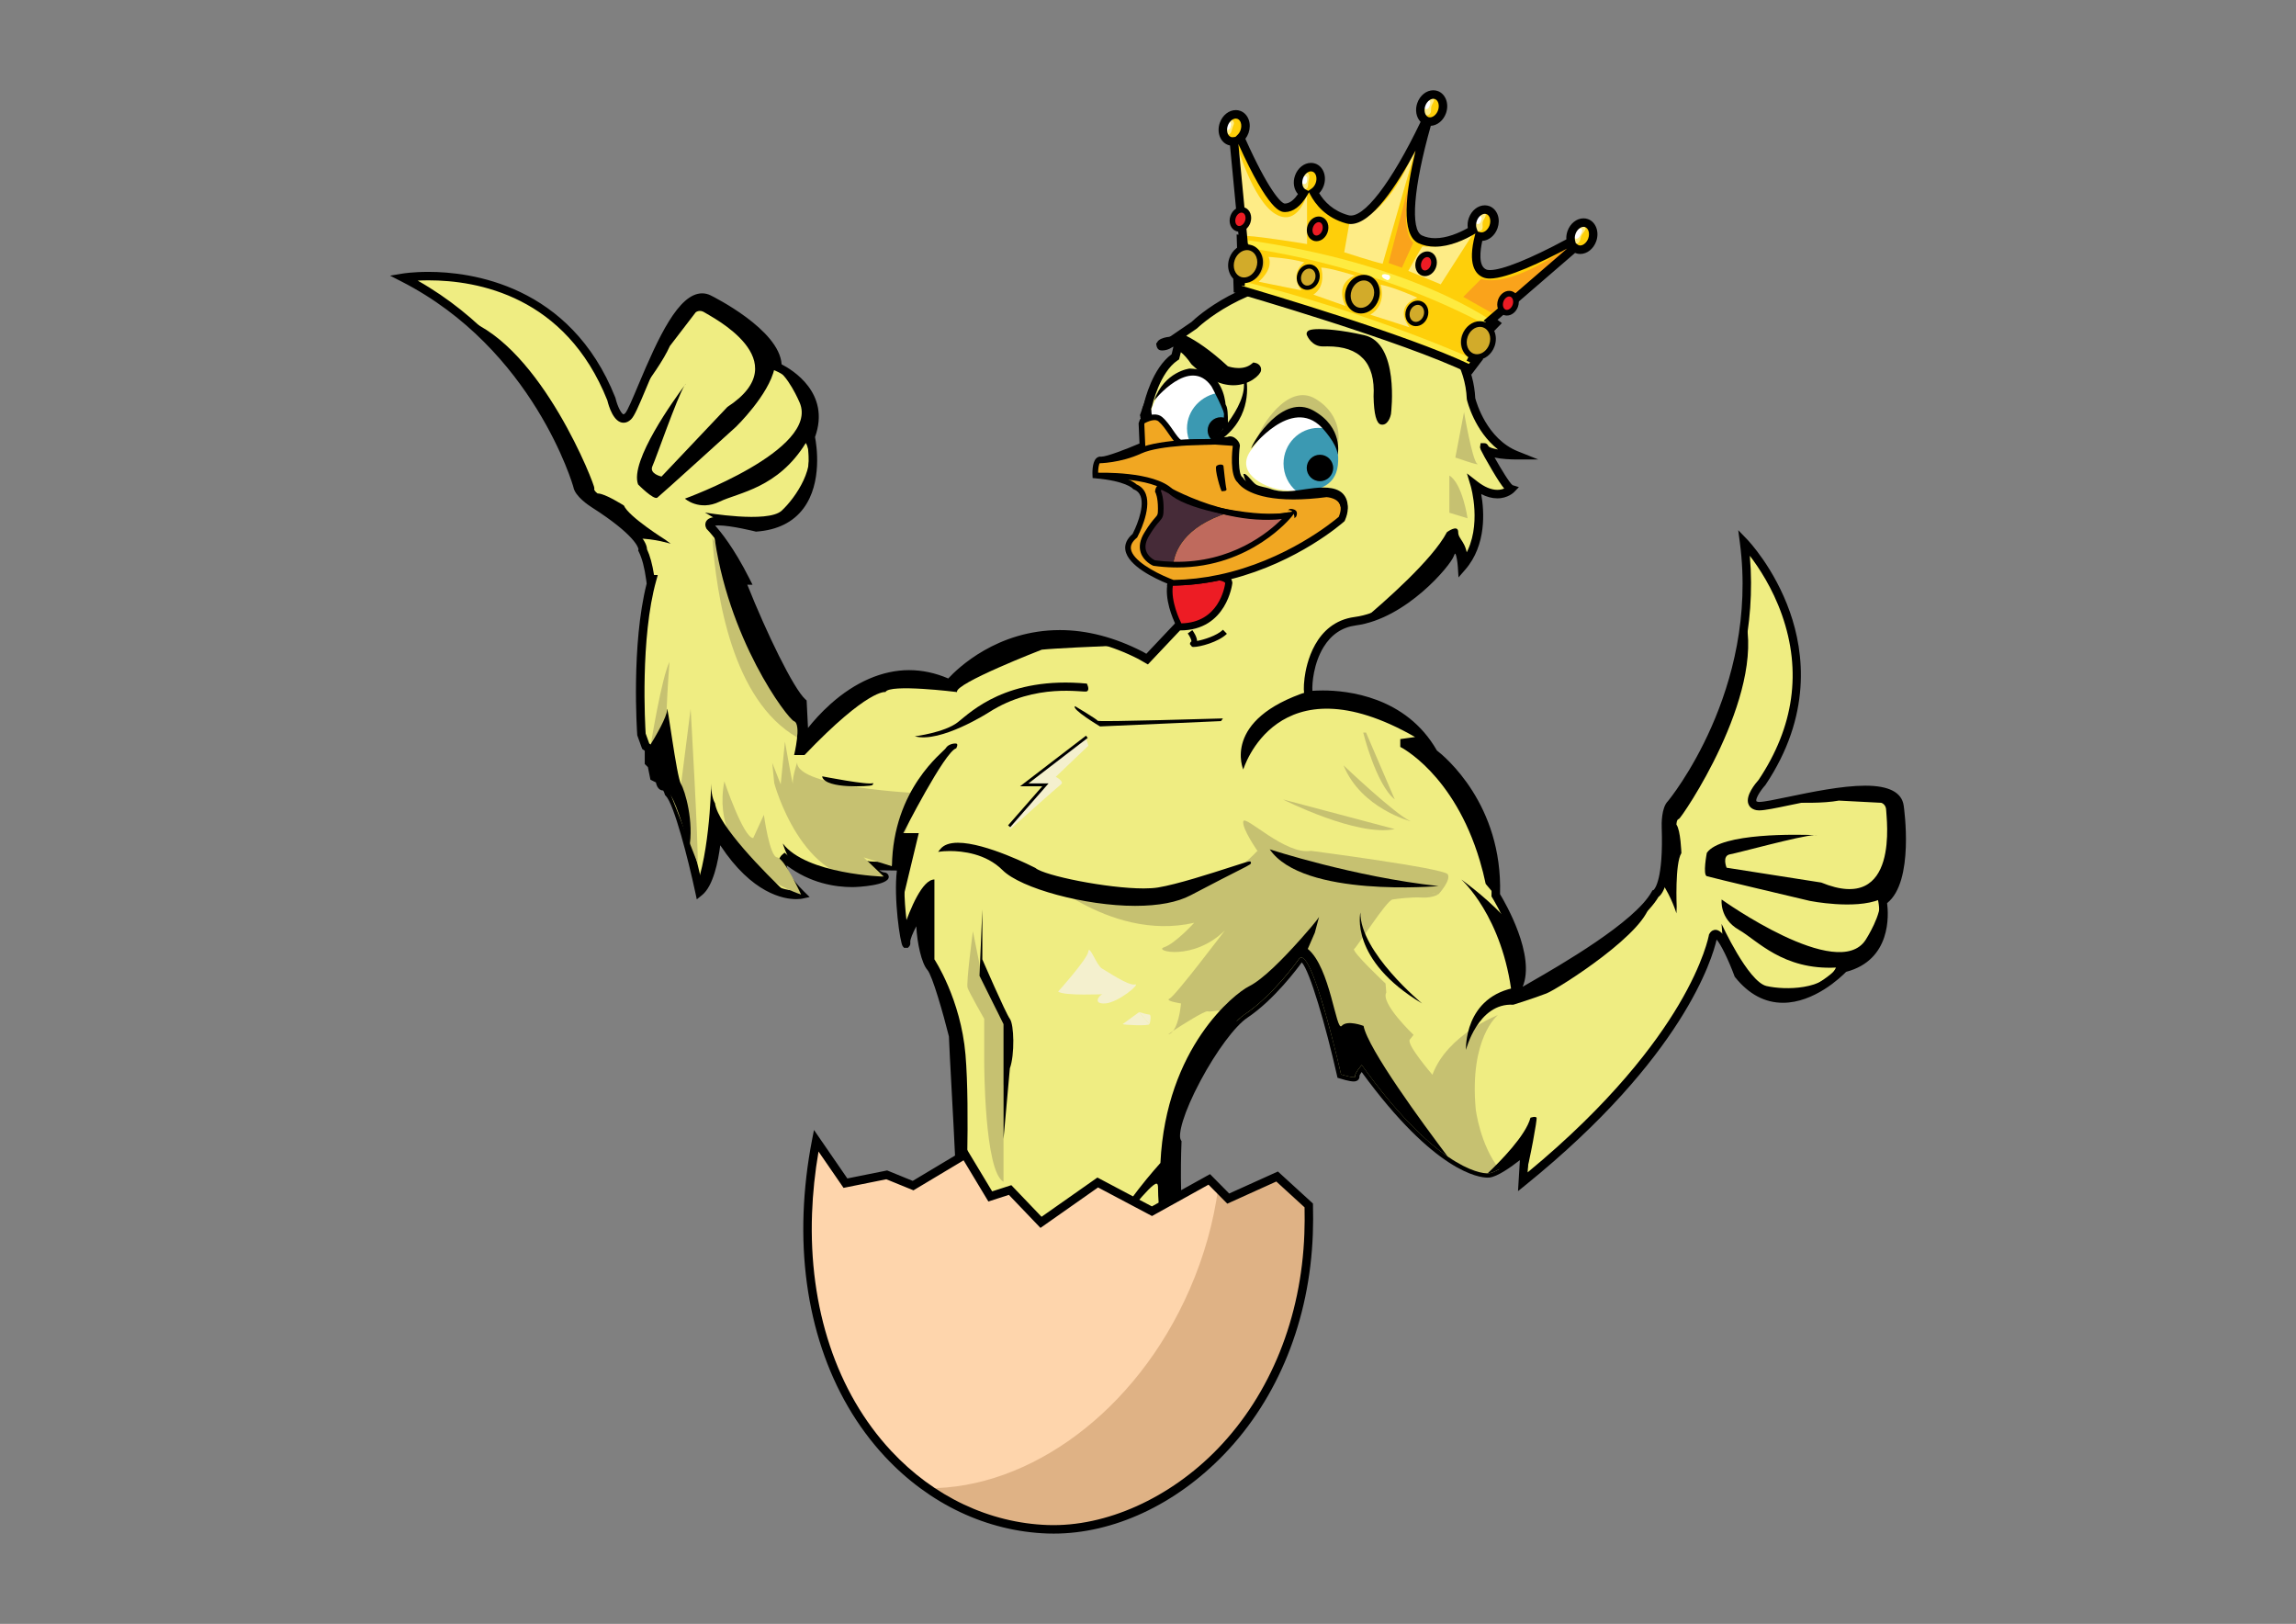 <?xml version="1.0" encoding="utf-8"?>
<!-- Generator: Adobe Illustrator 16.0.0, SVG Export Plug-In . SVG Version: 6.00 Build 0)  -->
<!DOCTYPE svg PUBLIC "-//W3C//DTD SVG 1.1//EN" "http://www.w3.org/Graphics/SVG/1.1/DTD/svg11.dtd">
<svg version="1.1" id="Layer_1" xmlns="http://www.w3.org/2000/svg" xmlns:xlink="http://www.w3.org/1999/xlink" x="0px" y="0px"
	 width="1190.55px" height="841.89px" viewBox="0 0 1190.55 841.89" enable-background="new 0 0 1190.55 841.89"
	 xml:space="preserve">
<rect x="0" y="0" width="1190.55" height="841.89" fill="#808080" stroke="none"/>
<g>
	<g>
		<g>
			<path fill="#ED1C24" d="M655.518,145.7c0,0-3.629,22.663,0,24.257c3.627,1.592,11.152-10.26,14.381-10.448
				c3.229-0.192-10.615-15.355-15.998-13.193"/>
		</g>
		<g>
			<path d="M656.252,171.576c-0.447,0-0.891-0.086-1.326-0.279c-1.715-0.755-4.098-5.007-1.004-24.921l-0.564-1.42
				c4.229-1.698,10.625,3.903,13.174,6.39c2.785,2.713,5.943,6.371,5.189,8.397c-0.268,0.721-0.912,1.18-1.732,1.227
				c-0.869,0.082-3.457,2.75-5.004,4.344C661.877,168.521,658.916,171.575,656.252,171.576z M656.66,147.9
				c-1.506,10.308-1.748,19.583-0.48,20.757c1.043,0.448,4.869-3.489,6.705-5.382c2.432-2.505,4.18-4.25,5.732-4.924
				c-1.213-2.13-5.742-7.13-10.184-9.623C657.797,148.373,657.201,148.094,656.66,147.9z"/>
		</g>
	</g>
	<g>
		<g>
			<path fill="#EFED82" d="M984.938,417.876c-2.928-19.531-66.406,1.465-73.725,0c-7.328-1.465,2.436-12.207,2.436-12.207
				c45.41-67.869-9.275-124.507-9.275-124.507c9.764,74.706-35.033,132.809-37.963,135.735c-2.928,2.931-2.561,12.086-2.561,12.086
				c1.096,32.225-5.496,34.424-5.496,34.424c-10.986,19.771-65.914,48.517-69.311,51.083c-3.389,2.562-2.83-1.281-2.83-1.281
				c10.252-15.752-10.619-49.067-10.619-49.067c1.832-49.441-32.221-73.609-32.221-73.609
				c-20.145-35.887-64.449-30.028-64.449-30.028c-1.836-0.732-1.102-35.154,23.801-38.449c24.896-3.298,47.725-30.396,49.064-34.545
				c1.344-4.149,4.152-2.194,4.152-2.194c1.711,0.733,2.199,8.543,2.199,8.543c14.402-16.601,6.588-42.479,6.588-42.479
				c11.963,9.277,18.797,2.198,18.797,2.198c-3.17-0.979-15.621-24.902-13.668-21.24C771.809,236,786.213,236,786.213,236
				c-18.309-7.325-23.438-29.297-23.438-29.297c-1.459-35.154-39.547-54.196-39.547-54.196
				c-60.787-26.367-103.998,16.112-103.998,16.112l-8.637,5.911c4.941,1.851,13.137,6.359,24.922,17.28
				c0,0,8.857,3.546,14.963-1.521c0,0,1.465,0.301,1.223,1.521c-0.246,1.224-12.451,14.648-32.23-4.394c0,0-4.67-6.958-7.564-7.323
				c-0.375-0.049-0.811-0.049-1.268-0.016l-0.201,0.992l-0.977,3.906c-10.252,6.834-14.153,24.902-14.153,24.902l-0.792,2.249
				l1.235,4.747c2.227-0.725,4.381-0.836,5.903,0.448c4.758,4.031,8.059,12.452,10.982,12.086
				c2.934-0.368,23.195-0.122,24.656-0.854c1.469-0.731,3.547,1.833,3.422,2.564c-0.121,0.731-1.832,15.136,2.195,18.064
				c0,0,6.467,12.087,44.922,7.081c0,0,12.814,0.49,7.568,12.575c0,0-25.402,22.605-63.129,30.581
				c2.58,0.472,4.354,1.324,4.537,2.757c0,0-2.436,23.132-25.859,22.452l-16.129,17.08l-3.421-1.955
				c-61.033-31.244-99.117,14.65-99.117,14.65c-43.453-20.021-75.19,29.295-75.19,29.295l-0.981-19.529
				c-6.763-6.126-21.821-37.555-31.844-63.274l2.36,0.034c-9.992-19.841-18.421-28.01-18.421-28.01
				c-3.292-6.411,23.966,0.487,23.966,0.487c38.097-2.837,28.171-46.995,28.171-46.995c9.437-24.918-17.216-36.141-17.216-36.141
				c0.654-17.327-35.651-35.187-35.651-35.187c-17.754-8.655-36.422,55.54-41.783,60.744c-5.357,5.204-8.671-8.927-8.671-8.927
				c-30.187-75.871-107.845-62.913-107.845-62.913c67.084,34.29,89.572,104.127,90.324,108.2c0.757,4.075,8.505,8.961,8.505,8.961
				c27.173,17.354,25.251,24.03,25.251,24.03c1.886,3.801,3.158,9.056,3.982,15.115l0.949,0.009
				c-8.98,31.927-5.567,80.464-5.567,80.464l2.194,6.105l1.711,1.22v7.082l1.465,1.461l1.218,6.103l2.934,1.467
				c0,0,0.242,3.659,1.953,3.417c1.707-0.244,2.683,3.417,2.683,3.417c6.347,6.349,15.931,51.271,15.931,51.271
				c7.69-6.225,9.213-30.765,9.213-30.765c21.485,36.87,43.458,32.226,43.458,32.226c-14.162-13.911-8.545-18.796-8.545-18.796
				c24.66,20.994,55.174,9.762,51.515,9.52c-3.664-0.241-9.522-6.346-8.545-5.862c0.972,0.488,17.821,0.495,17.821,0.495
				c-2.934,15.745,2.562,44.304,2.199,39.543c-0.367-4.761,8.42-17.942,8.42-17.942c-2.562,5.491,0.367,26.246,4.272,30.64
				c3.906,4.39,11.717,35.643,11.717,35.643c0.493,14.652,4.886,83.979,3.905,89.843c-0.976,5.858-3.905,12.205-3.905,12.205
				h118.159c-3.416-13.67-1.957-46.871-1.957-46.871c-5.369-8.787,20.51-56.642,35.158-66.409c14.646-9.769,27.832-28.4,27.832-28.4
				c6.346-9.84,21.973,59.651,21.973,59.651s7.812,2.44,7.324,0.976c-0.488-1.469,3.416-5.858,3.416-5.858
				c37.111,51.758,60.545,56.64,65.916,56.146c5.369-0.488,18.551-11.716,18.551-11.716l-0.973,16.114
				c89.348-72.264,98.623-127.438,98.623-127.438c3.418-6.347,13.186,20.021,13.186,20.021c23.922,29.783,54.682-3.422,54.682-3.422
				c25.879-6.347,20.025-34.664,20.025-34.664C990.797,457.916,984.938,417.876,984.938,417.876z"/>
		</g>
		<g>
			<path d="M615.207,641.256H490.805l1.433-3.117c0.031-0.062,2.821-6.162,3.735-11.649c0.618-3.703-1.272-38.526-2.526-61.574
				c-0.658-12.151-1.227-22.679-1.402-27.596c-2.978-11.905-8.604-31.607-11.17-34.492c-3.005-3.386-5.348-13.987-5.733-22.604
				c-1.85,3.498-3.243,6.768-3.131,8.277c0.045,0.577,0.112,1.442-0.578,2.186l-0.654,0.708h-1.998l-0.676-0.798
				c-1.384-1.666-4.77-25.025-3.037-39.276c-3.946-0.014-6.906-0.054-9.137-0.112c0.949,0.611,1.872,1.053,2.562,1.098
				c1.595,0.103,2.387,1.29,2.352,2.4c-0.144,4.295-15.77,5.209-18.838,5.209c-8.976,0-21.928-2.021-34.102-11.26
				c0.246,2.398,2.167,6.821,9.016,13.553l2.92,2.866l-4.004,0.852c-0.117,0.022-1.169,0.232-2.938,0.232
				c-6.566,0-22.922-2.853-39.422-27.932c-1.035,8.082-3.561,21.074-9.388,25.791l-2.781,2.248l-0.748-3.502
				c-3.65-17.118-11.044-45.881-15.331-50.172l-0.421-0.414l-0.152-0.571c-0.17-0.631-0.515-1.402-0.77-1.773
				c-2.204-0.032-3.35-2.002-3.771-4.186l-2.844-1.422l-1.303-6.507l-1.64-1.637v-6.857l-1.348-0.964l-2.53-7.036l-0.022-0.305
				c-0.134-1.939-3.153-46.632,4.909-78.454h-0.018l-0.255-1.878c-0.851-6.238-2.119-11.096-3.776-14.43l-0.381-0.764l0.175-0.604
				c-0.099-0.766-1.59-7.312-24.257-21.791c-1.415-0.895-8.599-5.634-9.481-10.411c-0.125-0.678-20.589-71.595-89.164-106.644
				l-5.925-3.029l6.566-1.095c0.21-0.035,5.307-0.869,13.4-0.869c21.328,0,73.453,6.347,96.841,65.138l0.099,0.307
				c1.066,4.518,3.193,8.386,4.188,8.386c0.103,0,0.385-0.112,0.82-0.531c1.169-1.134,4.008-7.917,6.758-14.475
				c10.539-25.133,21.001-47.692,33.188-47.692c1.478,0,2.934,0.345,4.327,1.026c1.5,0.737,35.701,17.766,36.86,35.771
				c5.46,2.795,25.539,14.875,17.324,37.701c0.761,3.889,3.968,23.544-5.943,36.922c-5.348,7.221-13.54,11.286-24.347,12.091
				l-0.354,0.029l-0.345-0.09c-0.125-0.028-12.523-3.145-19.178-3.145c-0.712,0-1.245,0.038-1.644,0.086
				c2.625,2.883,9.688,11.398,17.776,27.464l1.63,3.233l-2.709-0.035c9.889,24.846,23.912,53.824,30.08,59.401l0.676,0.612
				l0.712,14.257c2.62-3.307,6.566-7.833,11.658-12.386c12.876-11.513,26.967-17.596,40.748-17.596c6.794,0,13.62,1.45,20.32,4.319
				c4.904-5.302,25.386-25.084,57.884-25.084c13.969,0,28.377,3.749,42.813,11.138l2.007,1.145l15.623-16.542l0.984,0.029
				c0.318,0.009,0.631,0.016,0.941,0.016c18.666-0.003,22.111-16.812,22.6-20.009c-0.207-0.12-0.887-0.525-2.678-0.852
				l-10.992-2.001l10.928-2.312c34.326-7.257,58.535-27.023,61.76-29.764c1.088-2.694,1.182-4.788,0.277-6.23
				c-1.303-2.067-4.641-2.719-5.939-2.808c-6.207,0.799-11.99,1.205-17.18,1.205c-21.836,0-28.146-7.026-29.494-9.02
				c-4.398-3.927-3.117-16.535-2.764-19.344c-0.16-0.218-0.42-0.483-0.621-0.624c-1.371,0.415-4.682,0.541-15.502,0.669
				c-4.115,0.049-8.379,0.1-9.441,0.233c-0.152,0.019-0.305,0.029-0.461,0.029c-2.736,0-4.645-2.771-7.068-6.283
				c-1.531-2.224-3.27-4.747-5.15-6.334c-0.232-0.198-0.645-0.462-1.523-0.462c-0.639,0-1.4,0.143-2.273,0.428l-2.218,0.723
				l-1.993-7.656l0.968-2.757c0.407-1.82,4.367-18.343,14.341-25.629l0.953-4l0.332-1.644l1.666-0.116
				c0.623-0.046,1.195-0.039,1.707,0.027c3.404,0.431,7.318,5.641,8.975,8.079c6.494,6.209,12.689,9.354,18.418,9.354
				c0.711,0,1.393-0.05,2.037-0.144c-3.803-0.121-6.789-1.299-6.924-1.353l-0.377-0.15l-0.299-0.278
				c-11.619-10.773-19.572-15.103-24.199-16.835l-3.959-1.483l11.975-8.193c2.33-2.238,27.219-25.229,65.5-25.229
				c13.574,0,27.289,2.964,40.77,8.808c0.506,0.252,10.033,5.063,19.855,14.333c13.059,12.316,20.314,26.683,21,41.561
				c0.543,2.071,5.922,21.116,22.072,27.576l10.592,4.236h-11.412c-2.615,0-7.229-0.143-11.223-1.011
				c3.27,5.781,7.734,13.199,9.324,14.334l3.277,1.011l-2.48,2.571c-0.129,0.133-3.207,3.256-8.689,3.256
				c-2.705,0-5.504-0.744-8.361-2.218c1.559,8.774,2.83,26.372-8.264,39.16l-3.512,4.05l-0.34-5.354
				c-0.184-2.895-0.748-5.998-1.232-6.858l-0.025-0.019c-0.027-0.014-0.162-0.066-0.234-0.066c0,0.012-0.281,0.239-0.572,1.137
				c-1.555,4.802-24.674,32.577-50.871,36.047c-7.084,0.937-12.705,4.72-16.701,11.242c-5.154,8.42-6.047,18.896-5.781,22.667
				c1.268-0.093,3.121-0.19,5.428-0.19c12.461,0,43.078,3.04,59.102,31.098c3.93,3.022,34.188,27.879,32.754,74.5
				c2.705,4.465,18.529,31.743,11.734,48.028c1.008-0.596,2.438-1.424,4.447-2.58c14.682-8.446,53.684-30.89,62.439-46.662
				l0.416-0.743l0.596-0.197c0.574-0.511,5.125-5.455,4.207-32.342c-0.068-1.673-0.229-10.272,3.207-13.71
				c0.482-0.483,47.312-57.557,37.334-133.898l-0.859-6.598l4.623,4.789c0.568,0.591,14.094,14.767,22.156,37.598
				c7.461,21.134,11.326,53.841-12.635,89.657l-0.201,0.253c-2.504,2.77-4.99,6.842-4.561,8.151
				c0.062,0.192,0.537,0.348,0.924,0.426c0.133,0.029,0.277-0.005,0.514,0.031c2.469,0,8.385-1.236,15.246-2.665
				c11.686-2.437,27.693-5.771,39.857-5.771c12.156,0,18.834,3.44,19.854,10.234c0.242,1.655,5.59,39.483-8.586,50.64
				c0.793,6.085,2.219,29.469-21.242,35.641c-2.715,2.768-16.562,16.043-32.762,16.043c-0.006,0,0,0-0.006,0
				c-9.391,0-17.73-4.447-24.781-13.226l-0.223-0.282l-0.125-0.332c-3.182-8.577-7.104-16.513-9.258-18.927
				c-2.15,9.481-17.133,60.994-99.113,127.289l-3.877,3.136l0.975-16.088c-4.586,3.588-11.734,8.666-15.859,9.043
				c-0.268,0.022-0.576,0.035-0.918,0.035c-4.285,0-27.328-2.678-65.277-54.744c-0.578,0.806-1.018,1.522-1.152,1.926
				c0.113,0.654-0.035,1.308-0.426,1.85c-0.527,0.739-1.387,1.115-2.547,1.115c-2.141,0-6.365-1.285-7.186-1.545l-1.213-0.376
				l-0.277-1.236c-5.773-25.675-14.18-54.442-18.256-58.554c-2.047,2.83-14.342,19.42-28.186,28.65
				c-6.369,4.242-16.16,17.414-24.365,32.774c-8.84,16.549-11.787,27.952-10.135,30.657l0.35,0.568l-0.027,0.672
				c-0.014,0.327-1.41,33.036,1.891,46.244L615.207,641.256z M497.527,636.858h112.158c-2.539-13.975-1.635-39.893-1.465-44.201
				c-5.008-11.775,21.369-58.85,36.158-68.708c14.143-9.428,27.123-27.656,27.254-27.84c1.051-1.626,2.436-1.881,3.166-1.881
				c2.916,0,6.719,2.463,15.031,31.897c3.537,12.532,6.512,25.205,7.426,29.159c1.178,0.336,2.539,0.682,3.555,0.86
				c0.463-1.245,1.496-3.001,3.691-5.46l1.822-2.051l1.604,2.23c38.514,53.71,60.975,55.264,63.406,55.264
				c0.197,0,0.367-0.009,0.52-0.018c3.408-0.313,12.438-7.041,17.33-11.206l3.932-3.351l-0.986,16.259
				c43.234-35.665,66.377-66.737,78.254-86.757c13.227-22.296,15.689-36.032,15.713-36.167l0.059-0.358l0.174-0.317
				c1.004-1.868,2.459-2.146,3.234-2.146c3.707,0,8.352,7.439,13.812,22.099c6.127,7.506,13.238,11.313,21.139,11.313
				c15.771,0,29.861-14.969,30.004-15.116l0.447-0.488l0.641-0.156c9.854-2.419,15.941-8.492,18.096-18.059
				c1.643-7.328,0.309-13.963,0.295-14.025l-0.309-1.487l1.285-0.815c11.018-6.978,9.361-36.395,7.793-47.14
				c-0.648-4.302-5.867-6.485-15.51-6.485c-11.713,0-27.465,3.283-38.967,5.679c-7.381,1.545-13.211,2.759-16.137,2.759
				c-0.533,0-0.98-0.04-1.375-0.116c-2.768-0.551-3.834-2.137-4.236-3.359c-1.416-4.3,3.605-10.391,5.369-12.357
				c18.35-27.5,22.408-56.303,12.053-85.617c-4.895-13.878-12.016-24.552-16.621-30.558c6.473,74.607-38.893,129.827-39.377,130.314
				c-1.545,1.543-2.055,7.036-1.922,10.44c0.932,27.396-3.623,34.353-6.068,36.108c-9.857,16.762-47.578,38.475-63.787,47.805
				c-2.861,1.647-5.33,3.067-5.812,3.431c-1.197,0.909-2.219,1.33-3.203,1.33c-0.904,0-1.721-0.367-2.303-1.039
				c-1.078-1.25-0.908-3.1-0.828-3.637l0.066-0.479l0.266-0.403c9.369-14.39-10.441-46.385-10.643-46.702l-0.357-0.578l0.025-0.672
				c1.766-47.594-30.971-71.497-31.301-71.735l-0.404-0.284l-0.236-0.428c-14.82-26.411-43.754-29.265-55.502-29.265
				c-4.129,0-6.723,0.335-6.75,0.339l-0.564,0.074l-0.537-0.214c-0.793-0.314-2.889-1.155-1.648-11.05
				c0.838-6.722,5.201-28.868,25.982-31.617c23.643-3.129,46.033-29.286,47.264-33.041c1.174-3.635,3.477-4.18,4.748-4.18
				c1.16,0,2.096,0.458,2.521,0.713c0.619,0.292,1.811,1.1,2.629,4.712c9.07-15.343,3.092-35.842,3.023-36.069l-1.971-6.572
				l5.424,4.205c3.699,2.866,7.176,4.317,10.346,4.317c1.457,0,2.643-0.313,3.539-0.688c-1.365-1.674-3.359-4.583-6.373-9.721
				c-3.318-5.662-4.865-8.496-5.568-10.002c-0.035-0.059-0.066-0.12-0.102-0.179l-0.17-0.32l0.039-0.021
				c-0.385-0.909-0.35-1.152-0.309-1.402l0.281-1.869h1.891c1.098,0,1.652,0.692,1.975,1.235l0,0c0,0.003,0.006,0.008,0.006,0.011
				c0.062,0.108,0.121,0.209,0.166,0.299c0.412,0.647,2.324,1.27,4.975,1.731c-12.213-9.61-15.949-25.049-16.137-25.833
				l-0.055-0.408c-1.393-33.421-37.967-52.139-38.334-52.322c-12.809-5.555-25.941-8.395-38.91-8.395
				c-37.529,0-62.324,23.868-62.564,24.108l-0.301,0.244l-5.375,3.677c5.053,2.508,12.223,7.159,21.578,15.787
				c0.824,0.276,3.033,0.924,5.572,0.924c2.754,0,5.053-0.747,6.826-2.221l0.814-0.675l1.035,0.213
				c1.746,0.359,3.367,1.921,2.934,4.106c-0.434,2.179-5.979,7.499-14.273,7.5c-6.951,0-14.23-3.613-21.633-10.742l-0.301-0.357
				c-1.75-2.605-4.018-5.129-5.334-6.031l-0.922,3.723l-0.709,0.47c-9.379,6.252-13.193,23.366-13.23,23.537l-0.076,0.262
				l-0.564,1.618l0.525,2.023c2.332-0.338,4.254,0.146,5.736,1.398c2.32,1.968,4.238,4.746,5.926,7.198
				c1.098,1.594,2.746,3.982,3.533,4.37c1.229-0.144,4.537-0.19,9.77-0.252c5.088-0.062,12.732-0.151,14.184-0.451
				c0.43-0.188,0.893-0.281,1.371-0.281c1.877,0,3.311,1.451,3.838,2.076c0.654,0.774,1.389,1.955,1.188,3.178
				c-0.613,3.891-0.914,14.303,1.32,15.923l0.408,0.298l0.236,0.445c0.02,0.023,4.543,7.132,25.885,7.132
				c5.061,0,10.717-0.399,16.812-1.196l0.184-0.026l0.184,0.01c0.277,0.01,6.785,0.308,9.656,4.866
				c1.779,2.825,1.725,6.45-0.156,10.779l-0.193,0.44l-0.357,0.325c-1.004,0.893-23.773,20.891-58.457,29.769
				c0.312,0.496,0.51,1.05,0.582,1.654l0.031,0.253l-0.023,0.254c-0.025,0.245-2.857,24.427-27.033,24.432c-0.027,0-0.049,0-0.076,0
				l-16.657,17.634l-4.918-2.812c-13.719-7.021-27.455-10.606-40.721-10.606c-34.599,0-55.412,24.505-55.618,24.75l-1.075,1.294
				l-1.532-0.703c-6.602-3.039-13.32-4.58-19.98-4.58c-30.81,0-52.232,32.737-52.447,33.068l-3.7,5.751l-1.276-25.504
				c-7.354-7.714-21.986-38.407-31.741-63.439l-1.187-3.038l1.962,0.026c-8.926-16.877-16.24-24.108-16.321-24.186l-0.255-0.25
				l-0.166-0.321c-0.918-1.784-0.412-3.101-0.032-3.726c1.191-1.956,3.959-2.205,6.235-2.205c6.62,0,17.736,2.658,19.899,3.19
				c9.302-0.761,16.294-4.225,20.795-10.299c9.625-12.987,5.097-33.786,5.052-33.993l-0.148-0.643l0.237-0.617
				c8.555-22.608-15.013-32.911-16.021-33.339l-1.397-0.591l0.054-1.515c0.497-13.032-24.683-28.337-34.424-33.133
				c-0.792-0.386-1.576-0.576-2.392-0.576c-10.274,0-22.542,29.269-29.135,44.995c-3.901,9.31-6.02,14.249-7.752,15.93
				c-1.209,1.176-2.513,1.771-3.875,1.771c-5.195,0.001-7.726-8.676-8.429-11.611c-21.614-54.132-67.352-62.221-92.702-62.221
				c-2.092,0-3.977,0.061-5.621,0.146c65.167,36.953,84.941,105.623,85.066,106.297c0.394,2.135,4.716,5.737,7.515,7.501
				c23.106,14.757,26.25,22.451,26.309,25.466c1.563,3.353,2.795,7.838,3.655,13.362l1.935,0.022l-0.774,2.759
				c-8.412,29.909-5.773,75.293-5.509,79.415l1.859,5.17l2.074,1.477v7.302l1.29,1.292l1.142,5.7l3.09,1.549l0.085,1.256
				c0.031,0.443,0.143,1.001,0.269,1.371c2.459,0.24,3.673,3.045,4.143,4.51c5.531,6.604,12.487,35.671,15.125,47.403
				c3.856-6.971,5.522-20.454,5.863-25.932l0.448-7.221l3.641,6.253c14.547,24.956,28.987,30.259,36.476,31.159
				c-4.6-5.271-6.871-9.858-6.754-13.683c0.089-2.93,1.559-4.352,1.85-4.604l1.429-1.238l1.438,1.225
				c11.855,10.091,24.894,12.214,33.748,12.214c4.447,0,8.174-0.533,10.834-1.11c-2.831-1.863-5.393-4.398-5.343-5.85l0.071-2.118
				l2.669-0.027l0.313,0.147c1.541,0.235,9.759,0.37,17.073,0.37h2.643l-0.483,2.6c-1.622,8.716-0.52,21.765,0.609,30.311
				c2.235-4.546,5.137-8.998,6.024-10.33l3.816,2.151c-2.181,4.672,0.573,24.477,3.923,28.244
				c4.062,4.568,10.884,31.271,12.209,36.573l0.062,0.462c0.162,4.766,0.739,15.413,1.411,27.734
				c1.792,33.067,3.113,58.668,2.468,62.538C499.722,630.735,498.486,634.368,497.527,636.858z"/>
		</g>
	</g>
	<g>
		<g>
			<g>
				<path fill="#C6C171" d="M337.504,385.74c0,0,5.63-34.755,9.647-42.565c0,0-4.116,51.567,0,53.951
					c4.12,2.383,4.998,17.333,4.998,17.333l5.966-46.963c0,0,4.197,72.314,3.597,80.01"/>
			</g>
		</g>
		<g>
			<g>
				<g>
					<path fill="#C6C171" d="M606.514,536.033c0.672-0.331,1.268-0.896,1.801-1.594
						C606.094,535.939,605.045,536.768,606.514,536.033z"/>
				</g>
			</g>
			<g>
				<g>
					<path fill="#C6C171" d="M765.217,575.096c-3.418-37.109,11.484-48.826,11.484-48.826s-26.131,9.898-33.941,30.924
						c0,0-13.67-15.794-11.717-18.23c1.953-2.441,1.953-2.441,1.953-2.441s-17.289-16.379-14.162-21.969l-0.377-4.645
						c0,0-17.932-16.84-16.283-17.941c1.646-1.098,16.705-25.146,19.916-25.635c3.207-0.479,9.688-1.29,15.301-1.008
						c5.615,0.282,8.541-1.729,8.541-1.729l-59.264-12.257c-7.1-7.549-34.652-10.221-34.652-10.221
						c-41.918,44.726-116.925,8.781-116.925,8.781s39.221,38.771,84.14,28.519c0,0-9.77,10.745-15.627,12.697
						c-5.859,1.953,15.285,7.323,31.57-8.787c0,0-25.744,34.084-28.66,35.352c-2.91,1.263,5.881,2.548,5.881,2.548
						s-0.762,9.907-4.08,14.212c5.119-3.449,16.492-10.463,17.809-10.123c1.895,0.488,6.293-0.976,7.998,0l7.217,5.034
						c1.486-1.464,2.92-2.678,4.258-3.573c10.209-6.804,19.699-17.911,24.518-24.021c2.096-2.66,3.314-4.38,3.314-4.38
						c1.531-2.378,3.609-0.112,5.877,4.671c7.107,15.022,16.096,54.98,16.096,54.98s7.812,2.44,7.324,0.976
						c-0.488-1.469,3.416-5.858,3.416-5.858c37.111,51.758,60.545,56.64,65.916,56.146c1.387-0.121,3.309-0.976,5.379-2.158
						C767.385,593.347,765.217,575.096,765.217,575.096z"/>
				</g>
			</g>
		</g>
		<g>
			<g>
				<path fill="#C6C171" d="M652.016,441.118c0,0-8.207-11.772-7.314-15.312c0.895-3.534,21.803,17.562,35.029,15.312
					c0,0,69.156,8.991,70.975,12.158c1.818,3.171-4.773,10.319-4.773,10.319S660.873,450.689,652.016,441.118z"/>
			</g>
		</g>
		<g>
			<g>
				<path fill="#C6C171" d="M665.205,414.458c0,0,38.494,19.523,58.023,15.381C723.229,429.839,672.607,416.411,665.205,414.458z"/>
			</g>
		</g>
		<g>
			<g>
				<path fill="#C6C171" d="M731.531,425.806c0,0-25.797-6.653-34.871-29.017C696.66,396.789,723.717,422.512,731.531,425.806z"/>
			</g>
		</g>
		<g>
			<g>
				<path fill="#C6C171" d="M723.229,414.458l-14.896-34.663h-1.465C706.867,379.795,713.469,406.647,723.229,414.458z"/>
			</g>
		</g>
		<g>
			<g>
				<path fill="#C6C171" d="M375.587,405.082c0,0,9.938,29.401,14.982,29.396l5.527-12.043c0,0,2.929,21.595,6.834,22.066
					c3.906,0.473,12.451,19.269,12.451,19.269S367.288,448.925,375.587,405.082z"/>
			</g>
		</g>
		<g>
			<g>
				<path fill="#C6C171" d="M401.466,405.971c0,0,14.225,53.41,51.3,49.993l5.549-1.47l-10.467-9.992l14.65,4.601l14.646-37.806
					c0,0-63.805-2.902-63.805-15.958c0,0-2.472,7.395-2.23,10.633c0.247,3.238-4.089-21.483-4.089-21.483l-2.199,22.157
					l-4.389-11.168L401.466,405.971z"/>
			</g>
		</g>
		<g>
			<g>
				<path fill="#C6C171" d="M504.487,482.816c0,0-3.579,26.851-2.764,29.291c0.811,2.445,8.626,16.115,8.626,16.115v22.459
					c0,0,0,56.639,10.01,62.009v-49.8l5.065-23.969l-8.169-14.202l-9.137-23.85L504.487,482.816z"/>
			</g>
		</g>
		<g>
			<g>
				<path fill="#F4F0CE" d="M523.961,429.839c0,0,24.23-21.727,26.179-23.194c1.958-1.467-2.683-3.908-2.683-3.908l16.872-16.111
					c0,0-1.25-5.505-2.472-4.339l-28.683,24.358h8.058l-16.599,21.36C524.633,428.005,522.555,429.718,523.961,429.839z"/>
			</g>
		</g>
		<g>
			<g>
				<path fill="#F4F0CE" d="M548.68,514.056c0,0,15.188-16.84,15.649-20.741c0.461-3.91,4.367,7.318,7.054,8.787
					c2.683,1.465,13.669,9.034,17.086,8.3s-8.546,9.396-15.38,9.826c-6.835,0.426-2.929-4.456-1.465-4.702
					C573.089,515.283,551.604,516.501,548.68,514.056z"/>
			</g>
		</g>
		<g>
			<g>
				<path fill="#F4F0CE" d="M590.668,524.72l-8.546,6.244c0.734,0.43,13.428,1.039,13.917,0"/>
			</g>
		</g>
		<g>
			<g>
				<path fill="#C6C171" d="M760.98,268.715c0,0-2.598-17.974-9.434-22.172v19.287L760.98,268.715z"/>
			</g>
		</g>
		<g>
			<g>
				<path fill="#C6C171" d="M759.152,213.645c0,0,4.312,25.116,6.785,26.73c2.469,1.615-11.295-3.159-11.295-3.159L759.152,213.645z
					"/>
			</g>
		</g>
		<g>
			<g>
				<path fill="#C6C171" d="M380.532,298.191l-11.175-19.561c2.034,30.395,10.436,84.459,43.982,103.657v-14.211
					C413.339,368.076,394.008,329.809,380.532,298.191z"/>
			</g>
		</g>
	</g>
	<g>
		<g>
			<path fill="#EFED82" d="M597.041,221.832l-1.29-4.958c-0.568,0.186-1.137,0.411-1.711,0.667
				C594.749,219.51,595.716,221.109,597.041,221.832z"/>
		</g>
		<g>
			<path d="M600.445,226.189l-4.456-2.43c-1.711-0.933-3.028-2.726-4.014-5.48l-0.689-1.916l1.858-0.83
				c0.658-0.295,1.308-0.547,1.931-0.749l2.217-0.72L600.445,226.189z"/>
		</g>
	</g>
	<g>
		<g>
			<path fill="#EFED82" d="M593.391,215.348c0.188,0.763,0.403,1.499,0.649,2.192c0.574-0.255,1.143-0.48,1.711-0.667l-1.235-4.747
				L593.391,215.348z"/>
		</g>
		<g>
			<path d="M592.774,220.513l-0.798-2.233c-0.269-0.745-0.511-1.556-0.717-2.408l-0.156-0.633l3.727-10.648l3.569,13.734
				l-1.971,0.641c-0.493,0.161-0.99,0.358-1.487,0.58L592.774,220.513z"/>
		</g>
	</g>
	<g>
		<g>
			<path fill="#FFFFFF" d="M690.527,224.622c-1.992-3.863-4.482-6.126-7.471-7.814c-0.836-1.358-2.168-2.462-4.08-3.008
				c-1.826-0.521-3.631-0.795-5.4-0.853c-0.986-0.185-1.887-0.143-2.701,0.082c-5.486,0.555-10.436,3.397-14.023,8.398
				c-1.137,1.576-2.338,3.464-3.391,5.503c-1.338,1.891-2.65,3.823-4.156,5.676c-9.664,11.898,5.125,20.075,15.869,21.466
				c11.07,1.433,26.639,1.436,28.293-12.893C694.084,235.781,693.01,229.442,690.527,224.622z"/>
		</g>
	</g>
	<g>
		<g>
			<path fill="#FFFFFF" d="M633.234,209.425c-0.479-2.979-1.518-6.046-3.287-8.582c-2.23-5.212-6.768-9.642-12.992-7.96
				c-0.062,0.018-0.117,0.042-0.184,0.064c-0.461,0.094-0.9,0.229-1.322,0.415c-0.984,0.245-1.922,0.688-2.83,1.127
				c-0.045,0.022-0.086,0.054-0.135,0.076c-1.281,0.547-2.41,1.249-3.391,2.154c-5.23,2.983-9.41,8.5-11.59,14.292
				c-0.557,1.459-0.574,2.764-0.252,3.895c0.045,0.39,0.125,0.779,0.252,1.164c0.828,2.531,2.252,4.815,4.406,6.463
				c0.547,0.417,1.105,0.803,1.676,1.178c2.623,2.424,6.037,4.179,9.207,5.38c6.199,2.349,13.545-0.421,18.256-4.527
				C635.143,220.992,633.988,214.101,633.234,209.425z"/>
		</g>
	</g>
	<g>
		<g>
			<path d="M679.039,173.249c0,0,1.959,4.891,6.836,4.891c4.881,0,29.541-1.953,27.836,27.343c0,0,0.242,12.695,2.682,13.183
				c2.441,0.488,3.418-4.152,3.418-4.152s4.395-35.397-12.693-39.304C690.025,171.304,678.072,171.568,679.039,173.249z"/>
		</g>
		<g>
			<path d="M716.746,220.166L716.746,220.166c-0.205,0-0.42-0.02-0.639-0.063c-2.389-0.477-3.691-5.386-3.865-14.591
				c0.506-8.713-1.299-15.258-5.367-19.571c-4.039-4.281-10.1-6.362-18.527-6.362c-0.592,0-1.121,0.008-1.568,0.017
				c-0.35,0.003-0.65,0.01-0.904,0.01c-5.496,0-7.848-5.004-8.16-5.732c-0.273-0.547-0.256-1.172,0.045-1.696
				c0.434-0.752,1.32-1.558,6.35-1.558c2.857,0,10.848,0.309,23.33,3.164c18.172,4.154,14.01,39.413,13.826,40.912
				C721.131,215.363,720.021,220.166,716.746,220.166z M688.348,176.648c9.145,0,16.096,2.45,20.656,7.282
				c4.645,4.922,6.717,12.202,6.166,21.638c0.104,5.21,0.869,10.538,1.662,11.655c0.488-0.16,1.254-1.623,1.545-3.011
				c0.023-0.219,4.018-34.007-11.586-37.574c-8.461-1.935-16.939-3.089-22.682-3.089c-1.545,0-2.535,0.085-3.156,0.178
				c0.76,1.178,2.332,2.947,4.922,2.947l0.855-0.01C687.191,176.657,687.738,176.648,688.348,176.648z"/>
		</g>
	</g>
	<g>
		<g>
			<path fill="none" d="M606.094,301.304c-0.453,0.263-0.928,0.545-1.41,0.836c0.752,0.013,1.504,0.019,2.248,0.017
				c0.035-0.162,0.053-0.327,0.094-0.486C607.025,301.671,606.68,301.541,606.094,301.304z"/>
		</g>
	</g>
	<g>
		<g>
			<path d="M650.479,190.289c-6.105,5.068-14.963,1.521-14.963,1.521c-7.896-7.317-14.176-11.746-18.945-14.434
				c0.801-0.421,1.271-0.995,0.721-1.429c-2.002-1.561-4.031-2.154-6.557-1.773c-0.367,0.055-0.73,0.14-1.084,0.239
				c-1.527,0.017-3.051,0.086-4.561,0.364c-1.656,0.302-4.447,1.03-5.141,2.855c-0.273,0.184-0.443,0.38-0.422,0.589
				c0.318,2.577,1.129,3.688,3.807,3.438c1.26-0.116,2.729-0.539,3.799-1.231c0.312-0.203,1.025-0.62,1.156-0.621
				c1.352-0.022,2.771,0.442,4.061,0.825c0.189,0.055,0.498,0.036,0.852-0.033c2.809,1.666,6.27,6.817,6.27,6.817
				c19.779,19.042,31.984,5.618,32.23,4.394C651.943,190.59,650.479,190.289,650.479,190.289z"/>
		</g>
	</g>
	<g>
		<g>
			<path fill="#ED1C24" d="M636.809,302.176c-0.184-1.433-1.957-2.285-4.537-2.757c-7.939,1.68-16.428,2.706-25.34,2.738
				c-2.105,9.699,4.486,21.974,4.486,21.974l-0.469,0.497C634.373,325.308,636.809,302.176,636.809,302.176z"/>
		</g>
		<g>
			<path d="M611.961,326.105c-0.004,0,0,0-0.004,0c-0.346,0-0.695-0.005-1.049-0.016l-3.266-0.094l2.002-2.121
				c-1.531-3.152-6.02-13.404-4.146-22.029l0.25-1.148l1.178-0.003c8.273-0.032,16.703-0.94,25.047-2.708l0.281-0.058l0.283,0.052
				c1.32,0.239,5.338,0.973,5.723,4.011l0.023,0.168l-0.018,0.17C638.242,302.569,635.488,326.105,611.961,326.105z
				 M608.158,303.612c-1.146,8.104,3.533,17.83,4.412,19.56c19.375-0.375,22.43-18.513,22.752-20.915
				c-0.162-0.35-0.936-0.925-3.033-1.344C624.256,302.595,616.145,303.503,608.158,303.612z"/>
		</g>
	</g>
	<g>
		<g>
			<path fill="#3B99B2" d="M693.734,241.179c0.619-5.398-0.451-11.736-2.928-16.557c-0.314-0.608-0.646-1.164-0.982-1.695
				c-1.908-0.695-3.963-1.095-6.109-1.095c-10.031,0-18.16,8.279-18.16,18.493c0,5.776,2.602,10.932,6.674,14.32
				C682.004,254.976,692.404,252.755,693.734,241.179z"/>
		</g>
	</g>
	<g>
		<g>
			<path fill="#3B99B2" d="M632.053,224.856c4.357-3.624,3.121-10.607,2.324-15.349c-0.34-2.02-0.977-4.063-1.902-5.972
				c-9.59,1.255-16.984,9.072-16.984,18.55c0,2.956,0.734,5.739,2.012,8.224C622.795,230.401,628.236,228.023,632.053,224.856z"/>
		</g>
	</g>
	<g>
		<g>
			<path d="M598.436,207.681c0,0,18.551-23.437,29.783-7.325c0,0,7.076,12.939,7.076,16.602c0,3.66,4.887-25.147-18.43-25.879
				C616.865,191.078,603.805,192.543,598.436,207.681z"/>
		</g>
	</g>
	<g>
		<g>
			<path fill="#C6C171" d="M682.086,206.75c-14.723-8.788-28.764,15.624-29.896,19.774c0,0,0.17-0.243,0.496-0.671
				c-0.33,0.683-0.559,1.238-0.67,1.622c0,0,19.777-26.906,34.182-10.217c0,0,7.09,8.218,7.422,14.33c0,0,0.16-0.705,0.246-1.895
				C693.904,229.509,696.717,215.483,682.086,206.75z"/>
		</g>
	</g>
	<g>
		<g>
			<path d="M635.211,216.677c-0.682-0.232-1.402-0.382-2.16-0.382c-3.789,0-6.855,3.069-6.855,6.859c0,1.79,0.697,3.403,1.818,4.624
				c1.562-0.833,3.004-1.828,4.264-2.922C634.578,222.847,635.225,219.792,635.211,216.677z"/>
		</g>
	</g>
	<g>
		<g>
			<circle cx="684.439" cy="242.616" r="6.859"/>
		</g>
	</g>
	<g>
		<g>
			<path d="M610.492,294.197c-0.654,0-1.322-0.007-1.988-0.023c-3.539-0.081-6.898-0.346-10.271-0.817l-0.381-0.105
				c-0.195-0.085-4.868-2.141-6.368-6.826c-0.99-3.094-0.372-6.514,1.836-10.168c2.709-4.485,4.456-6.479,5.608-7.795
				c1.393-1.593,1.504-1.722,1.504-4.877c0-5.793-1.258-8.158-1.271-8.182l-0.229-0.395l0.045-0.457
				c0.143-1.704,1.213-3.537,3.217-3.537c0.367,0,0.752,0.065,1.146,0.199c0.354,0.116,0.891,0.391,2.186,1.055
				c4.658,2.4,17.031,8.77,32.211,12.131c10.934,2.422,21.27,2.817,30.555,1.164l3.779-0.674l-2.373,3.021
				C669.49,268.173,648.605,294.197,610.492,294.197z M598.852,290.483c3.189,0.436,6.373,0.685,9.723,0.762
				c30.152,0.692,49.375-15.41,56.119-22.201c-8.586,0.976-17.855,0.371-27.588-1.786c-15.551-3.444-28.168-9.938-32.924-12.383
				c-0.779-0.402-1.582-0.817-1.779-0.889c-0.115-0.038-0.188-0.043-0.209-0.043c-0.072,0.057-0.172,0.292-0.234,0.53
				c0.471,1.103,1.402,3.929,1.402,9.111c0,4.086-0.461,4.782-2.23,6.807c-1.088,1.243-2.723,3.116-5.303,7.379
				c-1.751,2.9-2.274,5.51-1.554,7.761C595.242,288.544,598.139,290.133,598.852,290.483z"/>
		</g>
	</g>
	<g>
		<g>
			<g>
				<path fill="#F1A722" d="M687.832,256.263c-38.455,5.006-44.922-7.081-44.922-7.081c-4.027-2.928-2.316-17.333-2.195-18.064
					c0.125-0.731-1.953-3.295-3.422-2.564c-1.461,0.732-21.723,0.487-24.656,0.854c-2.924,0.366-6.225-8.055-10.982-12.086
					c-2.307-1.947-6.059-0.719-9.329,1.062l-0.439,1.26l0.488,11.23c0,0-18.062,7.811-21.484,7.323
					c-3.417-0.488-2.925,8.3-2.925,8.3c17.087,1.465,20.504,5.859,20.504,5.859c11.234,4.397,0,25.393,0,25.393
					c-12.729,10.533,12.412,21.454,17.625,23.555c0.586,0.237,0.932,0.367,0.932,0.367c-0.041,0.159-0.059,0.324-0.094,0.486
					c8.912-0.032,17.4-1.058,25.34-2.738c37.727-7.976,63.129-30.581,63.129-30.581
					C700.646,256.753,687.832,256.263,687.832,256.263z"/>
			</g>
			<g>
				<path d="M605.107,303.628l0.229-1.05c-6.287-2.555-20.517-9.191-21.793-17.415c-0.47-3.002,0.798-5.81,3.758-8.35
					c0.923-1.803,6.49-13.168,4.13-19.564c-0.627-1.7-1.77-2.853-3.494-3.527l-0.376-0.146l-0.246-0.318
					c-0.009-0.01-3.602-3.94-19.479-5.297l-1.268-0.112l-0.067-1.266c-0.063-1.094-0.26-6.646,1.832-8.856
					c0.739-0.78,1.675-1.138,2.768-0.979h0.004c2.84,0,13.011-3.94,19.765-6.821l-0.461-10.501l0.721-2.059l0.497-0.268
					c4.846-2.641,8.586-2.911,10.973-0.894c2.248,1.903,4.135,4.64,5.801,7.052c1.209,1.757,3.238,4.698,4.049,4.698
					c1.275-0.159,5.254-0.205,9.861-0.26c5.299-0.066,13.303-0.16,14.436-0.495c0.273-0.144,0.682-0.24,1.111-0.24
					c1.572,0,2.816,1.273,3.277,1.817c0.557,0.657,1.184,1.638,1.021,2.583c-0.541,3.33-1.098,14.665,1.617,16.639l0.27,0.198
					l0.16,0.294c0.031,0.055,4.6,7.523,26.529,7.523c5.092,0,10.779-0.405,16.906-1.204l0.125-0.016l0.121,0.002
					c0.26,0.01,6.4,0.292,9.066,4.527c1.635,2.61,1.566,6.006-0.211,10.096l-0.125,0.296l-0.242,0.214
					c-0.256,0.23-26.129,22.96-63.797,30.923c-8.541,1.806-17.166,2.736-25.637,2.77L605.107,303.628z M589.321,251.124
					c2.342,1.004,3.977,2.723,4.859,5.114c3.009,8.156-4.112,21.629-4.416,22.199l-0.14,0.254l-0.224,0.184
					c-2.307,1.911-3.278,3.821-2.965,5.837c0.869,5.584,11.425,11.696,20.205,15.233c0.555,0.223,0.881,0.348,0.895,0.353
					l1.014,0.376c7.752-0.135,15.625-1.037,23.424-2.688c34.992-7.396,59.531-27.746,62.211-30.035
					c1.248-3.009,1.342-5.384,0.285-7.066c-1.674-2.657-5.875-3.098-6.588-3.153c-6.199,0.804-11.967,1.209-17.148,1.209
					c-21.764,0-27.836-7.159-28.926-8.765c-4.334-3.664-2.834-16.982-2.574-19.036c-0.229-0.463-1.018-1.232-1.375-1.253
					c-0.859,0.451-3.775,0.595-15.516,0.736c-4.326,0.049-8.414,0.099-9.521,0.238c-0.125,0.014-0.246,0.017-0.371,0.022
					c-2.352,0-4.166-2.633-6.463-5.966c-1.559-2.26-3.328-4.825-5.281-6.477c-1.33-1.125-3.855-0.753-7.184,0.965l-0.156,0.454
					l0.52,11.956l-0.927,0.401c-1.77,0.764-17.392,7.464-21.714,7.465l0,0c-0.21,0-0.394-0.012-0.56-0.037
					c-0.09,0-0.13-0.001-0.224,0.095c-0.739,0.783-1.039,3.349-1.062,5.418C583.547,246.548,588.147,249.976,589.321,251.124z"/>
			</g>
		</g>
		<g>
			<g>
				<path d="M634.412,241.614c0,0,1.094,10.498,1.523,11.84c0.43,1.343-1.891,1.101-2.379,1.22
					c-0.486,0.123-4.029-11.961-2.807-13.06C631.973,240.514,634.311,240.659,634.412,241.614z"/>
			</g>
		</g>
		<g>
			<g>
				<path d="M644.701,245.747c3.176,13.185,14.896,12.451,26.125,11.476c5.369-0.489,13.428-1.708,18.797-0.248
					c5.371,1.467,6.348,7.082,6.594,11.72c3.904-3.663,3.416-11.229-1.707-14.158c-4.641-2.689-11.963-1.712-17.096-0.979
					c-6.834,0.979-12.693,2.199-19.039-0.243c-2.195-0.732-4.883-0.977-6.836-1.952c-1.951-0.98-5.369-6.35-6.592-5.617"/>
			</g>
		</g>
		<g>
			<g>
				<path fill="#462B38" d="M637.422,265.829c-18.725-4.147-33.098-12.743-34.545-13.23c-2.199-0.732-2.445,2.08-2.445,2.08
					s1.465,2.561,1.465,8.906c0,6.35-0.977,2.932-7.323,13.431c-6.347,10.495,3.862,14.892,3.862,14.892
					c3.498,0.487,6.852,0.73,10.104,0.802C609.246,286.374,613.68,273.163,637.422,265.829z"/>
			</g>
		</g>
		<g>
			<g>
				<path fill="#BF6A5D" d="M637.422,265.829c-23.742,7.334-28.176,20.544-28.883,26.88c39.1,0.91,60.008-25.703,60.008-25.703
					C657.793,268.922,647.035,267.962,637.422,265.829z"/>
			</g>
		</g>
		<g>
			<g>
				<path d="M610.492,294.197c-0.654,0-1.322-0.007-1.988-0.023c-3.539-0.081-6.898-0.346-10.271-0.817l-0.381-0.105
					c-0.195-0.085-4.868-2.141-6.368-6.826c-0.99-3.094-0.372-6.514,1.836-10.168c2.709-4.485,4.456-6.479,5.608-7.795
					c1.393-1.593,1.504-1.722,1.504-4.877c0-5.793-1.258-8.158-1.271-8.182l-0.229-0.395l0.045-0.457
					c0.143-1.704,1.213-3.537,3.217-3.537c0.367,0,0.752,0.065,1.146,0.199c0.354,0.116,0.891,0.391,2.186,1.055
					c4.658,2.4,17.031,8.77,32.211,12.131c10.934,2.422,21.27,2.817,30.555,1.164l3.779-0.674l-2.373,3.021
					C669.49,268.173,648.605,294.197,610.492,294.197z M598.852,290.483c3.189,0.436,6.373,0.685,9.723,0.762
					c30.152,0.692,49.375-15.41,56.119-22.201c-8.586,0.976-17.855,0.371-27.588-1.786c-15.551-3.444-28.168-9.938-32.924-12.383
					c-0.779-0.402-1.582-0.817-1.779-0.889c-0.115-0.038-0.188-0.043-0.209-0.043c-0.072,0.057-0.172,0.292-0.234,0.53
					c0.471,1.103,1.402,3.929,1.402,9.111c0,4.086-0.461,4.782-2.23,6.807c-1.088,1.243-2.723,3.116-5.303,7.379
					c-1.751,2.9-2.274,5.51-1.554,7.761C595.242,288.544,598.139,290.133,598.852,290.483z"/>
			</g>
		</g>
		<g>
			<g>
				<path d="M659.605,269.249c-17.086,0-45.449-5.475-53.611-13.527c-8.725-8.613-36.792-7.691-37.075-7.679l-0.107-2.927
					c1.209-0.039,29.624-0.97,39.243,8.518c8.631,8.519,46.822,15.126,60.15,11.945l0.682,2.85
					C666.553,268.987,663.35,269.249,659.605,269.249z"/>
			</g>
		</g>
		<g>
			<g>
				<path d="M569.425,240.187c-0.009,0-0.013,0-0.018,0l0.004-2.929c0,0,0,0,0.004,0c0.125,0,10.834-0.05,21.185-4.834
					c10.977-5.07,38.446-4.858,39.606-4.853l9.912,0.692l-0.207,2.923l-9.82-0.69c-0.014,0.002-0.197-0.001-0.533-0.001
					c-3.906,0-28.164,0.17-37.726,4.59C580.95,240.111,570.053,240.187,569.425,240.187z"/>
			</g>
		</g>
	</g>
	<g>
		<g>
			<path fill="#EFED82" stroke="#EEE937" stroke-miterlimit="10" d="M632.299,228.012"/>
		</g>
	</g>
	<g>
		<g>
			<path d="M646.17,196.18c-0.283-1.768-1.469,0.554-1.469,0.554c1.674,7.09-3.135,15.811-7.99,22.403
				c0.049-3.814-0.131-8.214-1.17-9.268c-1.129-1.154-0.482,6.963-1.594,12.811c-0.43,0.523-0.842,1.012-1.246,1.483l-4.818,3.47
				c0.049,0.062,0.117,0.106,0.18,0.152c-0.014-0.002-0.049-0.008-0.049-0.008c0.031,0.018,0.057,0.025,0.088,0.042
				c0.064,0.039,0.135,0.066,0.207,0.093c0.256,0.111,0.496,0.205,0.734,0.274c-0.533,0.546-0.842,0.844-0.842,0.844l5.039-1.254
				c0.748-0.537,1.441-1.088,2.109-1.649c0.385-0.275,0.762-0.589,1.115-0.958v-0.008C649.969,212.833,646.17,196.18,646.17,196.18z
				"/>
		</g>
	</g>
	<g>
		<g>
			<path d="M648.723,232.582c0,0,20.75-27.344,36.623-10.985c0,0,7.811,8.055,8.299,14.157c0,0,3.172-14.157-12.691-22.946
				C665.08,204.018,649.945,228.431,648.723,232.582z"/>
		</g>
	</g>
	<g>
		<g>
			<path d="M618.939,335.414c-0.367,0-0.65-0.032-0.83-0.096l-1.047-1.298c-0.041-0.354,0.008-1.009,0.752-1.534
				c0.062-0.647-0.852-2.6-1.926-4.079l2.373-1.718c0.602,0.828,2.379,3.45,2.469,5.616c3.359-0.632,10.148-2.642,13.422-5.811
				l2.039,2.107C631.689,332.957,622.133,335.414,618.939,335.414z"/>
		</g>
	</g>
	<g>
		<g>
			<g>
				<path d="M353.184,406.645c-2.441-3.903-7.323-44.432-7.323-38.573c0,3.476-5.334,12.802-9.666,19.809l0.296,0.21v7.082
					l1.464,1.461l1.223,6.103l2.929,1.467c0,0,0.242,3.659,1.953,3.417c1.711-0.244,2.683,3.417,2.683,3.417
					c3.256,3.254,7.354,16.641,10.583,28.924C360.019,426.007,355.097,409.713,353.184,406.645z"/>
			</g>
		</g>
		<g>
			<g>
				<path d="M750.262,275.916c-7.422,14.266-32.623,36.315-43.395,45.356c23.217-5.499,43.619-29.844,44.891-33.762
					c1.34-4.149,4.146-2.194,4.146-2.194c1.711,0.733,2.199,8.543,2.199,8.543c1.084-1.251,2.029-2.561,2.877-3.903
					c-0.422-9.157-4.859-10.214-4.859-14.04C756.121,271.521,750.262,275.916,750.262,275.916z"/>
			</g>
		</g>
		<g>
			<g>
				<path d="M644.674,398.954c0,0,17.334-57.855,89.105-16.844l-7.686,1.076v4.05c0,0,27.828,13.761,41.299,59.191
					c1.107,3.735,2.119,7.677,3.006,11.852c0,0,1.689-7.968,2.875-19.243c-7.434-32.532-29.936-48.503-29.936-48.503
					c-20.146-35.887-64.451-30.028-64.451-30.028c-0.254-0.1-0.451-0.853-0.555-2.058
					C633.254,373.092,644.674,398.954,644.674,398.954z"/>
			</g>
		</g>
		<g>
			<g>
				<path d="M776.307,465.324l-5.908-7.045l1.707-23.801C772.105,434.479,778.303,457.903,776.307,465.324z"/>
			</g>
		</g>
		<g>
			<g>
				<path d="M760.146,544.328c0,0,6.227-24.53,24.535-23.433c0,0,10.619-3.297,17.213-5.858c5.975-2.32,53.812-32.66,53.66-47.572
					c-15.322,19.427-63.381,44.629-66.543,47.025c-3.395,2.562-2.834-1.281-2.834-1.281c0.291-0.452,0.551-0.918,0.793-1.396
					C758.812,516.282,760.146,544.328,760.146,544.328z"/>
			</g>
		</g>
		<g>
			<g>
				<path d="M757.715,455.964c0,0,21.605,19.037,26.367,60.779c0,0,3.977-6.243,4.756-17.879c-2.006-9.268-6.49-18.637-9.486-24.222
					C769.307,464.16,757.715,455.964,757.715,455.964z"/>
			</g>
		</g>
		<g>
			<g>
				<path d="M500.64,546.775c-2.446-28.813-16.115-49.398-16.115-49.398v-41.413c-6.23,0-12.456,14.898-16.151,25.692
					c0.797,5.607,1.554,8.891,1.416,7.014c-0.367-4.761,8.42-17.942,8.42-17.942c-2.562,5.491,0.367,26.246,4.273,30.64
					c3.905,4.39,11.716,35.643,11.716,35.643c0.488,14.652,4.887,83.979,3.91,89.843c-0.981,5.858-3.91,12.205-3.91,12.205h7.287
					l-0.846-8.788C500.64,630.27,503.081,575.584,500.64,546.775z"/>
			</g>
		</g>
		<g>
			<g>
				<path d="M796.766,579.484c-0.488-0.967-3.172,0-3.172,0c-2.4,9.231-15.811,22.771-22.215,28.839
					c0.234-0.004,0.453-0.009,0.641-0.031c5.371-0.488,18.551-11.716,18.551-11.716L789.6,612.69
					c0.299-0.242,0.586-0.479,0.883-0.721C793.479,600.719,797.146,580.246,796.766,579.484z"/>
			</g>
		</g>
		<g>
			<g>
				<path d="M405.917,437.31c0,0,1.245,4.638,4.752,10.648c23.859,16.855,51.117,6.773,47.646,6.536
					C458.315,454.494,418.123,453.33,405.917,437.31z"/>
			</g>
		</g>
		<g>
			<g>
				<path d="M370.759,416.407c0,0-2.029-2.923-1.988-9.762c0.031-5.972,0.116,29.03-7.059,51.321c0.609,2.7,0.963,4.344,0.963,4.344
					c7.69-6.225,9.217-30.765,9.217-30.765c13.947,23.939,28.096,30.371,36.305,31.938
					C396.942,452.757,372.264,428.069,370.759,416.407z"/>
			</g>
		</g>
		<g>
			<g>
				<path d="M695.697,531.886c-2.93,3.297-5.859-30.397-17.58-39.919l3.664-8.421l2.199-8.223c0,0-0.367,1.268-9.521,11.52
					c-9.156,10.252-19.529,20.876-26.855,24.53c-7.324,3.664-42.965,31.5-45.895,91.549c0,0-22.95,25.399-21.973,32.718
					c0,0,17.09-22.456,20.02-21.969c1.881,0.31-1.07,7.919,4.121,25.387h8.482c-3.418-13.67-1.957-46.871-1.957-46.871
					c-5.365-8.787,20.512-56.642,35.158-66.409c14.65-9.769,27.832-28.4,27.832-28.4c6.346-9.84,21.969,59.651,21.969,59.651
					s7.814,2.44,7.326,0.976c-0.488-1.469,3.418-5.858,3.418-5.858c18.416,25.682,33.457,39.812,44.6,47.484
					c-12.809-16.97-41.389-55.844-43.654-67.744C707.051,531.886,698.631,528.585,695.697,531.886z"/>
			</g>
		</g>
		<g>
			<g>
				<path d="M492.251,354.403c-43.458-20.021-75.195,29.295-75.195,29.295l-0.976-19.529c-8.174-7.394-28.432-51.672-37.317-78.254
					l-8.72-10.732c6.758,55.668,38.312,97.466,41.733,98.749c3.905,1.462,0,17.536,0,17.536h5.37
					c33.201-34.705,41.989-32.671,41.989-32.671c1.953-4.394,37.111,0,37.111,0c-1.464-4.394,43.942-21.972,43.942-21.972
					c6.691-0.708,28.257-1.664,39.763-2.142C525.623,314.19,492.251,354.403,492.251,354.403z"/>
			</g>
		</g>
	</g>
	<g>
		<g>
			<path d="M474.358,381.743c0,0,15.483-1.952,22.318-7.322c6.834-5.374,25.39-23.926,66.891-20.018c0,0,1.711,3.202,0,4.043
				c-1.711,0.839-26.367-4.776-50.776,10.848C512.791,369.294,487.687,385.407,474.358,381.743z"/>
		</g>
	</g>
	<g>
		<g>
			<path d="M557.462,366.121c0,0,11.479,6.834,11.721,7.568c0.242,0.732,64.938-1.223,64.938-1.223l-0.977,1.385l-62.738,2.766
				C570.406,376.617,555.268,367.583,557.462,366.121z"/>
		</g>
	</g>
	<g>
		<g>
			<path d="M737.391,520.228c0,0-32.234-26.6-31.975-47.18C705.416,473.048,699.543,497.641,737.391,520.228z"/>
		</g>
	</g>
	<g>
		<g>
			<path d="M509.374,471.458v25.919c0,0,12.084,27.916,14.278,30.846c2.199,2.929,2.566,18.679,0,25.639l-3.292,36.614v-40.649
				v-2.315v-16.547L507.905,505.9L509.374,471.458z"/>
		</g>
	</g>
	<g>
		<g>
			<path d="M468.375,465.324l8.04-33.407h-8.04c0,0,21.588-42.484,27.446-43.948c0,0,1.281-2.289,0-2.472
				c-1.281-0.18-4.21,0.366-5.401,2.381c-1.191,2.013-27.379,20.917-27.921,61.225l4.21,0.018l0.918,0.007l0.748,17.021"/>
		</g>
	</g>
	<g>
		<g>
			<path d="M426.368,402.496c0,0,24.289,4.752,26.367,3.476c0,0,0.242,0.676-0.609,1.165c-0.855,0.486-23.563,2.071-25.758-4.273"/>
		</g>
	</g>
	<g>
		<g>
			<g>
				<path d="M940.805,432.951c0.867,0.034,1.361,0.061,1.361,0.061C941.893,432.927,941.418,432.92,940.805,432.951z"/>
			</g>
		</g>
		<g>
			<g>
				<path d="M984.938,417.876c-2.217-14.765-39.027-6.369-60.029-2.024c8.572,0.461,20.51,0.707,28.607-0.784l21.973,1.14
					c0,0,2.561,0.69,2.561,3.989c0,3.296,7.328,54.195-33.689,37.349l-49.068-7.686c0,0-2.566-6.226,1.83-6.958
					c4.068-0.684,36.051-9.516,43.684-9.95c-7.928-0.309-48.502-1.348-55.766,9.216c0,0-2.199,11.352,0,12.086
					c2.193,0.729,53.463,12.818,53.463,12.818s23.205,4.629,36.166-0.739c1.625,7.146-7.238,20.873-7.238,20.873
					c-14.283,22.341-74.705-20.864-74.705-20.864s-1.281,9.878,8.971,15.741c9.467,5.401,22.773,20.916,50.332,19.545v0.014
					c-5.875,11.686-26.527,11.748-36.045,9.554c-9.521-2.199-23.309-32.226-23.309-32.226s0.27,4.004,0.682,8.904
					c3.865,5.997,8.088,17.4,8.088,17.4c22.207,27.643,50.303,1.025,54.217-2.938c0.305-0.305,0.465-0.483,0.465-0.483
					c1.08-0.256,2.084-0.573,3.047-0.914c22.34-7.748,16.979-33.75,16.979-33.75c1.16-0.73,2.178-1.68,3.096-2.768
					c0.949-1.129,1.781-2.414,2.498-3.848c0.166-0.322,0.318-0.654,0.471-0.99c0.062-0.152,0.143-0.282,0.201-0.43
					C988.799,444.256,984.938,417.876,984.938,417.876z"/>
			</g>
		</g>
		<g>
			<g>
				<path d="M869.287,427.519c0,0,0-2.75,1.279-2.934c1.139-0.161,44.873-63.908,34.281-104.549
					c-5.639,55.132-36.041,94.465-38.438,96.861c-2.934,2.931-2.566,12.086-2.566,12.086c0.529,15.468-0.717,24.006-2.154,28.718
					c5.107,7.457,7.598,15.835,7.598,15.835l0.125-3.417c0,0-0.977-22.457,2.441-27.829
					C871.854,442.29,871.477,430.45,869.287,427.519z"/>
			</g>
		</g>
	</g>
	<g>
		<g>
			<path d="M668.914,263.831c0,0,5.006-0.236,3.205,4c0,0-0.648,0.542-0.828,0.865c-0.184,0.323,0.367-4.378-3.48-4.255
				L668.914,263.831z"/>
		</g>
	</g>
	<g>
		<g>
			<path d="M488.13,440.702c0,0,19.774-2.562,32.23,9.889c12.451,12.444,71.495,26.161,96.72,12.893
				c25.221-13.26,28.148-14.299,30.715-15.979c2.562-1.679-31.494,10.774-47.242,13.341c-15.743,2.562-58.591-5.496-64.083-10.255
				C536.47,450.591,496.555,430.08,488.13,440.702z"/>
		</g>
		<g>
			<path d="M588.582,469.638c-25.807,0-59.214-9.007-68.741-18.533c-8.608-8.606-20.817-9.89-27.334-9.89
				c-2.606,0-4.264,0.206-4.282,0.215l-1.787,0.224l1.125-1.403c1.751-2.215,4.828-3.335,9.141-3.335
				c14.592,0,39.064,12.489,40.099,13.022l0.148,0.096c4.523,3.924,37.143,10.57,56.093,10.57c2.938,0,5.428-0.166,7.395-0.483
				c9.906-1.617,27.396-7.261,37.846-10.631c6.73-2.174,8.957-2.873,9.574-2.873h0.547l0.229,0.544
				c0.062,0.215,0.086,0.616-0.439,0.961c-1.223,0.797-2.533,1.46-6.041,3.236c-4.188,2.116-11.193,5.654-24.732,12.775
				C610.469,467.792,600.768,469.638,588.582,469.638z M492.506,439.75c6.741,0,19.389,1.34,28.369,10.321
				c8.375,8.373,39.776,18.106,67.707,18.106c11.78,0,21.516-1.846,28.153-5.335c13.553-7.126,20.568-10.675,24.756-12.796
				c0.094-0.045,0.184-0.092,0.273-0.137c-0.955,0.307-1.977,0.634-3.029,0.975c-10.488,3.386-28.045,9.052-38.061,10.678
				c-2.047,0.331-4.613,0.501-7.631,0.501c-18.193,0-51.569-6.369-56.979-10.861c-1.519-0.766-25.507-12.822-39.36-12.822
				c-2.75,0-4.909,0.479-6.45,1.422C490.89,439.772,491.651,439.75,492.506,439.75z"/>
		</g>
	</g>
	<g>
		<g>
			<path d="M658.41,440.333c0,0,43.578,14.287,87.521,19.048C745.932,459.381,675.623,465.606,658.41,440.333z"/>
		</g>
	</g>
	<g>
		<g>
			<polygon points="523.835,428.854 522.734,427.888 540.47,407.63 528.941,407.63 563.124,381.409 564.015,382.57 533.254,406.166 
				543.699,406.166 			"/>
		</g>
	</g>
	<g>
		<g>
			<path fill="#F4F0CE" d="M596.039,530.964c0.488-1.035,0.977-4.94,0-4.94c-0.977,0-5.371-1.304-5.371-1.304"/>
		</g>
	</g>
	<g>
		<g>
			<path fill="#FECF0A" d="M770.801,167.86l48.059-41.484l1.51-4.265c0,0-40.865,23.535-50.441,19.678
				c-9.58-3.86-0.855-26.099-0.855-26.099s-18.762,14.787-32.623,8.388c-13.861-6.401,5.912-68.039,5.912-68.039
				s-27.168,62.194-43.713,57.665c-16.541-4.528-19.703-20.023-19.703-20.023s-4.721,14.165-12.746,14.055
				c-8.021-0.108-25.031-40.791-25.031-40.791l-2.043-0.723c0,0,4.963,51.523,5.705,60.208
				C644.83,126.43,740.754,142.075,770.801,167.86"/>
		</g>
	</g>
	<g>
		<g>
			<path fill="#FAA31B" d="M720.012,136.354l10.875-41.792c0,0-5.191,24.243,1.916,31.319l-5.861,12.923L720.012,136.354z"/>
		</g>
	</g>
	<g>
		<g>
			<path fill="#FAA31B" d="M758.758,153.908l9.393-9.407c0,0,11.824,6.359,45.164-16.465l1.213,0.428l-41.043,33.766
				L758.758,153.908z"/>
		</g>
	</g>
	<g>
		<g>
			<path fill="#FEEC86" d="M646.402,122.297c0,0-3.297-39.823-5.289-47.949c0,0,8.312,29.253,20.064,36.506
				c11.754,7.252,16.545-9.982,16.545-9.982l0.037,25.663C677.76,126.534,654.738,122.701,646.402,122.297"/>
		</g>
	</g>
	<g>
		<g>
			<path fill="#FEEC86" d="M735.621,71.986c0,0-12.205,39.307-36.006,44.134l-2.588,14.669c0,0,15.348,4.974,19.916,5.966
				C716.943,136.755,734.129,76.756,735.621,71.986"/>
		</g>
	</g>
	<g>
		<g>
			<path fill="#FEEC86" d="M730.256,140.453c0,0,6.484-11.739,7.354-12.73c0,0,16.617,1.747,26.648-7.205l-17.193,26.886
				C747.064,147.404,735.248,142.491,730.256,140.453"/>
		</g>
	</g>
	<g>
		<g>
			<path fill="#FECF0A" d="M645.328,68.212c-1.322,3.743-4.801,5.929-7.766,4.877c-2.975-1.05-4.305-4.936-2.984-8.68
				c1.326-3.743,4.807-5.926,7.771-4.875C645.318,60.582,646.654,64.468,645.328,68.212"/>
		</g>
	</g>
	<g>
		<g>
			<path fill="#FEEC86" d="M638.713,67.473c0.295-0.988,0.555-1.901,0.959-2.858c0.939-2.246-2.344-3.763-3.705-1.901
				c-0.887,1.209-1.326,2.999-1.016,4.476c0.201,0.97,1.078,3.25,2.516,2.394C638.314,69.075,638.443,68.352,638.713,67.473"/>
		</g>
	</g>
	<g>
		<g>
			<path fill="#FFFFFF" d="M638.121,65.488c0.023-0.189,0.031-0.222,0.018-0.099c0.045-0.107,0.072-0.217,0.096-0.329
				c0.066-0.346,0.16-0.651,0.049-1c-0.221-0.695-0.713-1.041-1.443-0.98c-1.691,0.144-2.498,3.158-1.039,4.062
				c0.529,0.329,1.08,0.281,1.572-0.072c0.256-0.179,0.404-0.403,0.525-0.688C638.045,66.026,638.082,65.827,638.121,65.488"/>
		</g>
	</g>
	<g>
		<g>
			<path fill="#FECF0A" d="M684.32,95.582c-1.326,3.743-4.801,5.924-7.771,4.876c-2.969-1.05-4.303-4.936-2.979-8.679
				c1.322-3.743,4.807-5.928,7.771-4.878C684.311,87.951,685.646,91.837,684.32,95.582"/>
		</g>
	</g>
	<g>
		<g>
			<path fill="#FEEC86" d="M678.502,93.825c0.287-1.186,0.65-2.306,0.135-3.481c-0.322-0.722-1.24-1.022-1.936-0.685
				c-2.359,1.136-3.502,5.988-1.607,7.897c0.891,0.894,2.594,0.819,3.014-0.552C678.439,95.945,678.242,94.89,678.502,93.825"/>
		</g>
	</g>
	<g>
		<g>
			<path fill="#FFFFFF" d="M677.771,93.348c0.037-0.424,0.059-0.827-0.018-1.251c-0.115-0.67-0.873-1.028-1.477-0.746
				c-1.156,0.541-1.725,2.197-1.16,3.345c0.537,1.1,1.982,0.896,2.439-0.13C677.729,94.193,677.732,93.754,677.771,93.348"/>
		</g>
	</g>
	<g>
		<g>
			<path fill="#FECF0A" d="M747.74,57.939c-1.326,3.743-4.807,5.928-7.775,4.877s-4.299-4.937-2.979-8.681
				c1.326-3.742,4.807-5.924,7.771-4.875C747.73,50.31,749.062,54.195,747.74,57.939"/>
		</g>
	</g>
	<g>
		<g>
			<path fill="#FEEC86" d="M742.213,55.16c0.377-1.186,1.197-2.118,1.443-3.353c0.143-0.702-0.557-1.271-1.17-1.349
				c-1.84-0.24-3.391,1.402-4.084,2.943c-0.713,1.582-1.375,4.372,0.094,5.71c1.143,1.041,2.58,0.791,3.27-0.6
				C742.275,57.494,741.855,56.259,742.213,55.16"/>
		</g>
	</g>
	<g>
		<g>
			<path fill="#FFFFFF" d="M741.465,54.342c0.297-0.855,0.408-1.911-0.604-2.331c-1.766-0.731-3.436,2.373-2.594,3.725
				c0.467,0.743,1.531,1.204,2.271,0.486C741.098,55.677,741.219,55.045,741.465,54.342"/>
		</g>
	</g>
	<g>
		<g>
			<path fill="#FECF0A" d="M774.447,117.591c-1.32,3.742-4.801,5.926-7.771,4.878c-2.969-1.05-4.303-4.936-2.977-8.678
				c1.32-3.744,4.805-5.929,7.773-4.882C774.438,109.961,775.777,113.849,774.447,117.591"/>
		</g>
	</g>
	<g>
		<g>
			<path fill="#FEEC86" d="M768.844,115.11c0.336-1.292,1.471-2.369,1.564-3.696c0.049-0.732-0.494-1.262-1.184-1.363
				c-3.797-0.554-6.691,7.655-3.256,9.491c0.994,0.533,2.266,0.32,2.688-0.863C769.068,117.503,768.531,116.321,768.844,115.11"/>
		</g>
	</g>
	<g>
		<g>
			<path fill="#FFFFFF" d="M768.119,114.144c0.027-0.104,0.049-0.206,0.08-0.309c0.023-0.114,0.049-0.229,0.072-0.345
				c-0.004-0.105-0.004-0.185-0.01-0.239c0.121-0.783-0.635-1.733-1.477-1.219c-0.172,0.102-0.521,0.22-0.771,0.479
				c-0.291,0.299-0.551,0.591-0.725,0.979c-0.359,0.785-0.471,1.507,0.057,2.253c0.234,0.336,0.793,0.531,1.188,0.42
				c0.752-0.207,1.119-0.686,1.393-1.389C767.967,114.669,768.164,113.946,768.119,114.144"/>
		</g>
	</g>
	<g>
		<g>
			<path fill="#FECF0A" d="M825.627,124.333c-1.316,3.742-4.801,5.929-7.766,4.878c-2.971-1.05-4.305-4.937-2.984-8.68
				c1.326-3.744,4.807-5.927,7.775-4.878C825.617,116.704,826.957,120.589,825.627,124.333"/>
		</g>
	</g>
	<g>
		<g>
			<path fill="#FEEC86" d="M822.133,118.889c0.332-0.785-0.326-1.644-1.123-1.713c-1.963-0.167-3.605,1.368-4.596,2.903
				c-0.959,1.482-2.172,4.303-0.605,5.74c0.779,0.719,1.617,0.8,2.504,0.208c1.191-0.789,1.102-2.432,1.6-3.658
				C820.428,121.087,821.596,120.164,822.133,118.889"/>
		</g>
	</g>
	<g>
		<g>
			<path fill="#FFFFFF" d="M820.377,119.181c-0.035-0.489-0.662-0.901-1.129-0.766c-0.822,0.243-1.379,0.777-1.885,1.465
				c-0.551,0.751-1.209,1.664-1.16,2.642c0.055,1.093,1.07,1.612,1.988,1.008c0.709-0.464,1.084-1.316,1.5-2.026
				C820.131,120.747,820.439,120.066,820.377,119.181"/>
		</g>
	</g>
	<g>
		<g>
			<path fill="#FFFFFF" d="M643.949,113.679c-0.014-0.027-0.027-0.053-0.041-0.08c-0.18-0.372-0.641-0.534-1.012-0.357
				c-0.027,0.015-0.051,0.027-0.076,0.038c-0.664,0.318-0.609,1.313,0.084,1.56C643.6,115.085,644.266,114.345,643.949,113.679"/>
		</g>
	</g>
	<g>
		<g>
			
				<ellipse transform="matrix(0.334 -0.943 0.943 0.334 343.529 723.194)" fill="#ED1C24" cx="683.221" cy="118.647" rx="5.043" ry="4.002"/>
		</g>
		<g>
			<path d="M682.623,125.051L682.623,125.051c-0.537,0-1.07-0.089-1.572-0.268c-1.416-0.5-2.535-1.683-3.068-3.242
				c-0.506-1.461-0.471-3.135,0.086-4.716c0.967-2.741,3.283-4.584,5.75-4.584c0.543,0,1.07,0.094,1.572,0.27
				c1.416,0.5,2.535,1.681,3.068,3.239c0.506,1.46,0.475,3.138-0.08,4.717C687.406,123.21,685.096,125.051,682.623,125.051z
				 M683.818,115.173c-1.191,0-2.449,1.106-2.986,2.629c-0.336,0.946-0.363,1.963-0.082,2.789c0.139,0.416,0.498,1.153,1.277,1.429
				c1.309,0.463,2.955-0.742,3.588-2.526c0.33-0.947,0.357-1.965,0.076-2.792c-0.145-0.415-0.498-1.152-1.277-1.426
				C684.223,115.208,684.025,115.173,683.818,115.173z"/>
		</g>
	</g>
	<g>
		<g>
			<path fill="#E46925" d="M784.516,158.094c-0.627,1.781-2.283,2.824-3.699,2.322c-1.416-0.499-2.047-2.349-1.416-4.131
				c0.633-1.785,2.289-2.825,3.699-2.323C784.516,154.461,785.146,156.312,784.516,158.094"/>
		</g>
	</g>
	<g>
		<g>
			<path fill="#F79756" d="M784.082,157.468c0.125-0.591,0.201-1.133-0.076-1.715c-0.412-0.869-1.264-1.226-2.186-1.156
				c-0.875,0.067-1.371,0.756-1.734,1.46c-0.281,0.549-0.479,1.029-0.354,1.668c0.143,0.759,0.693,1.399,1.424,1.659
				c0.551,0.193,1.16,0.159,1.684-0.09C783.615,158.922,783.92,158.264,784.082,157.468"/>
		</g>
	</g>
	<g>
		<g>
			<path fill="#FFFFFF" d="M780.928,155.589c-0.039,0.042-0.08,0.08-0.121,0.12c-0.51,0.515-0.652,1.284-0.156,1.871
				c0.555,0.656,1.613,0.607,2.102-0.097c0.035-0.047,0.066-0.098,0.098-0.142C783.678,156.146,781.998,154.515,780.928,155.589"/>
		</g>
	</g>
	<g>
		<g>
			<path fill="#FECF0A" d="M645.176,125.77l-1.791,20.454l118.92,42.045l10.158-20.392
				C772.463,167.876,695.029,125.218,645.176,125.77"/>
		</g>
	</g>
	<g>
		<g>
			<path fill="#FEEB40" d="M641.719,145.166l0.143,4.721c0,0,86.418,24.946,120.457,41.55l3.404-4.482
				C765.723,186.954,712.291,162.344,641.719,145.166"/>
		</g>
	</g>
	<g>
		<g>
			<path fill="#FEEB40" d="M643.51,124.063l0.135,4.108c0,0,65.152,6.637,129.67,41.785l2.137-2.195
				C775.451,167.762,733.986,136.245,643.51,124.063"/>
		</g>
	</g>
	<g>
		<g>
			<path fill="#FFFFFF" d="M719.922,142.479c-0.945-0.232-1.912-0.558-2.857-0.214c-0.43,0.153-0.658,0.802-0.426,1.19
				c0.525,0.862,1.479,1.221,2.361,1.633C720.617,145.851,721.664,142.901,719.922,142.479"/>
		</g>
	</g>
	<g>
		<g>
			<path fill="#FEEC86" d="M652.646,146.07c0,0,7.91-6.369,5.168-12.888c0,0,10.992,0.635,18.551,2.824c0,0-8.199,5.379-1.539,14.53
				C674.826,150.537,656.152,146.741,652.646,146.07"/>
		</g>
	</g>
	<g>
		<g>
			<path fill="#FEEC86" d="M685.064,138.745c0,0,2.938,9.496-4.023,13.992l16.707,5.907c0,0-6.379-11.062,4.734-15.798
				C702.482,142.846,689.041,138.661,685.064,138.745"/>
		</g>
	</g>
	<g>
		<g>
			<path fill="#FEEC86" d="M715.873,147.582c0,0,3.561,10.299-5.338,15.582c0,0,17.584,5.549,20.4,6.546
				c0,0-8.943-10.263,4.031-15.377C734.967,154.333,722.969,148.877,715.873,147.582"/>
		</g>
	</g>
	<g>
		<g>
			<path fill="#D2AB2A" d="M654.936,139.599c-1.6,4.53-6.025,7.097-9.877,5.734c-3.852-1.36-5.674-6.139-4.076-10.667
				c1.604-4.529,6.025-7.097,9.877-5.734S656.539,135.068,654.936,139.599"/>
		</g>
	</g>
	<g>
		<g>
			<path fill="#FECF0A" d="M649.779,138.289c0-0.056,0.006-0.119,0.01-0.209c-0.117,0.373-0.107,0.341,0.014-0.096
				c0.166-0.588,0.451-1.161,0.672-1.73c0.766-1.944,0.533-4.043-1.551-4.992c-2.145-0.98-3.949,0.849-5.115,2.397
				c-1.209,1.622-1.473,3.963-1.258,5.896c0.229,1.988,2.455,3.273,4.305,2.918C648.857,142.086,649.99,140.232,649.779,138.289"/>
		</g>
	</g>
	<g>
		<g>
			<path fill="#FEEC86" d="M647.895,136.6c0.08-0.234,0.139-0.474,0.17-0.719c0.004-0.136,0.117-0.585-0.021-0.052
				c0.205-0.788,0.322-2.022-0.498-2.512c-1.08-0.644-2.303-0.243-3.076,0.675c-0.699,0.832-1.098,2.261-0.484,3.256
				c0.389,0.635,0.904,1.095,1.688,1.15c0.736,0.054,1.367-0.298,1.811-0.864c0.152-0.183,0.268-0.39,0.35-0.62
				C647.961,136.276,647.984,136.172,647.895,136.6"/>
		</g>
	</g>
	<g>
		<g>
			<path fill="#D2AB2A" d="M682.793,145.162c-1.016,2.872-3.82,4.5-6.262,3.636c-2.445-0.863-3.6-3.895-2.584-6.768
				c1.012-2.871,3.82-4.499,6.262-3.634C682.654,139.258,683.811,142.288,682.793,145.162"/>
		</g>
	</g>
	<g>
		<g>
			<path fill="#FECF0A" d="M680.326,145.146c0.025-0.138,0.057-0.272,0.084-0.409c0.014-0.048,0.023-0.096,0.035-0.146
				c0-0.007,0-0.011,0-0.018c0-0.004,0-0.005,0-0.012c0.014-0.051,0.023-0.101,0.031-0.152c-0.004,0.016-0.004,0.035-0.008,0.054
				c0.104-0.536,0.166-1.06,0.027-1.618c-0.273-1.084-0.973-2.059-2.174-2.164c-1.678-0.146-2.955,1.273-3.336,2.772
				c-0.377,1.486,0.17,3.043,1.715,3.589c0.703,0.248,1.479,0.206,2.15-0.113c0.855-0.41,1.291-1.111,1.51-1.959
				C680.348,145.029,680.338,145.088,680.326,145.146"/>
		</g>
	</g>
	<g>
		<g>
			<path fill="#FEEC86" d="M678.238,142.033c-0.148-0.126-0.447-0.251-0.65-0.244c-0.012,0-0.021,0.001-0.035,0.001
				c-0.561,0.016-1.254,0.286-1.389,0.911c-0.014,0.047-0.021,0.093-0.031,0.141c-0.16,0.719,0.062,1.457,0.824,1.725
				c0.758,0.27,1.398-0.165,1.725-0.823c0.021-0.045,0.045-0.087,0.062-0.129C679.035,143.041,678.658,142.393,678.238,142.033"/>
		</g>
	</g>
	<g>
		<g>
			<path fill="#D2AB2A" d="M713.432,154.963c-1.598,4.528-6.018,7.099-9.871,5.736c-3.852-1.364-5.678-6.139-4.074-10.669
				c1.598-4.528,6.023-7.098,9.871-5.734C713.209,145.657,715.035,150.435,713.432,154.963"/>
		</g>
		<g>
			<path d="M705.693,162.528c-0.896,0-1.777-0.151-2.621-0.447c-4.607-1.633-6.838-7.258-4.971-12.54
				c1.496-4.232,5.164-7.077,9.123-7.077c0.9,0,1.779,0.151,2.621,0.45c2.275,0.803,4.039,2.581,4.961,5.004
				c0.896,2.339,0.9,5.015,0.006,7.533C713.316,159.685,709.652,162.528,705.693,162.528z M707.225,145.394
				c-2.678,0-5.293,2.109-6.359,5.124c-1.33,3.762,0.098,7.709,3.18,8.8c0.529,0.187,1.084,0.281,1.648,0.281
				c2.678,0,5.293-2.108,6.359-5.123c0.658-1.864,0.668-3.821,0.018-5.511c-0.613-1.607-1.75-2.776-3.201-3.289
				C708.344,145.489,707.789,145.394,707.225,145.394z"/>
		</g>
	</g>
	<g>
		<g>
			<path fill="#D2AB2A" d="M739.105,164.037c-1.018,2.874-3.82,4.504-6.266,3.64c-2.441-0.863-3.598-3.896-2.584-6.768
				c1.016-2.87,3.82-4.499,6.26-3.637C738.961,158.137,740.117,161.166,739.105,164.037"/>
		</g>
	</g>
	<g>
		<g>
			<path fill="#FECF0A" d="M736.947,162.466c0.102-0.428,0.201-0.861,0.264-1.301c0.152-1.025-0.48-2.142-1.295-2.712
				c-0.959-0.671-2.006-0.63-3.055-0.249c-1.93,0.699-3.256,3.638-2.123,5.47c0.623,1.009,1.438,1.74,2.684,1.83
				c1.191,0.083,2.141-0.486,2.875-1.374C736.713,163.625,736.834,163.062,736.947,162.466"/>
		</g>
	</g>
	<g>
		<g>
			<path fill="#FEEC86" d="M733.682,160.591c-0.197-0.467-0.789-0.759-1.277-0.643c-1.053,0.244-1.621,1.14-1.451,2.2
				c0.166,1.008,1.457,1.434,2.209,0.782C733.879,162.307,734.035,161.449,733.682,160.591"/>
		</g>
	</g>
	<g>
		<g>
			<path fill="#D2AB2A" d="M771.676,178.929c-1.604,4.529-6.025,7.097-9.877,5.735c-3.852-1.364-5.678-6.139-4.076-10.667
				c1.6-4.531,6.025-7.096,9.877-5.735C771.451,169.625,773.273,174.401,771.676,178.929"/>
		</g>
	</g>
	<g>
		<g>
			<path fill="#FECF0A" d="M764.705,175.543c0.57-1.396,1.287-2.527,1.533-4.045c0.152-0.94-0.766-1.961-1.703-1.965
				c-4.936-0.008-8.275,7.398-5.348,11.243c1.268,1.665,3.986,1.022,4.645-0.848C764.344,178.464,764.109,176.99,764.705,175.543"/>
		</g>
	</g>
	<g>
		<g>
			<path fill="#FEEC86" d="M763.547,174.057c0.146-0.512,0.295-1.004,0.16-1.537c-0.188-0.728-0.713-1.216-1.469-1.303
				c-2.248-0.258-4.287,3.573-2.227,5.008c1.205,0.837,2.508-0.042,3.02-1.214c0.018-0.03,0.104-0.207,0.143-0.284
				C763.312,174.511,763.471,174.316,763.547,174.057"/>
		</g>
	</g>
	<g>
		<g>
			<path d="M762.977,194.203l-1.621-0.792c-33.479-16.333-119.238-41.164-120.104-41.413l-1.535-0.444l-0.26-8.44
				c-1.412-2.634-1.676-5.99-0.543-9.181c0.568-1.608,1.455-3.061,2.58-4.255l-0.264-8.143l0.967,0.132
				c-0.055-0.571-0.111-1.173-0.17-1.808c-2.5-0.931-3.705-4.012-2.68-6.908c0.373-1.054,0.996-1.966,1.783-2.644
				c-1.078-11.4-2.453-25.759-3.332-34.884c-0.326-0.062-0.654-0.15-0.973-0.262c-4.105-1.451-6.045-6.604-4.316-11.483
				c1.393-3.954,4.729-6.606,8.299-6.606c0.779,0,1.545,0.131,2.275,0.39c2.051,0.725,3.672,2.433,4.443,4.688
				c0.725,2.105,0.676,4.52-0.125,6.796c-0.387,1.093-0.945,2.119-1.641,3.021c11.855,26.454,18.564,33.545,20.473,33.572
				c2.725,0,5.084-2.403,6.805-4.91c-2.109-2.315-2.787-6.048-1.541-9.581c1.396-3.954,4.734-6.606,8.303-6.606
				c0.779,0,1.541,0.129,2.271,0.387c4.107,1.454,6.047,6.605,4.316,11.484c-0.514,1.458-1.32,2.777-2.35,3.849
				c2.588,4.272,7.197,9.235,15.191,11.423c7.775,2.128,22.232-16.827,37.402-48.407c-2.248-2.298-3-6.141-1.715-9.773
				c1.396-3.953,4.729-6.605,8.299-6.605c0.779,0,1.541,0.131,2.271,0.389c4.105,1.451,6.045,6.603,4.32,11.482
				c-1.338,3.788-4.473,6.378-7.891,6.567c-8.967,31.74-10.768,53.973-4.547,56.844c2.021,0.932,4.309,1.405,6.812,1.405
				c6.051,0,12.33-2.693,16.93-5.253c-0.264-1.682-0.094-3.464,0.516-5.179c1.393-3.949,4.73-6.605,8.299-6.605
				c0.785,0,1.551,0.131,2.281,0.388c2.051,0.727,3.668,2.435,4.441,4.691c0.723,2.107,0.672,4.519-0.129,6.794
				c-1.344,3.794-4.488,6.392-7.906,6.572c-1.084,4.92-2.172,13.119,2.133,14.852c0.305,0.123,0.873,0.269,1.867,0.269
				c6.369,0,20.76-5.787,39.594-15.911c-0.104-1.434,0.098-2.894,0.6-4.306c1.393-3.954,4.734-6.606,8.299-6.606
				c0.783,0,1.545,0.131,2.275,0.387c4.107,1.452,6.047,6.605,4.318,11.485c-1.395,3.949-4.73,6.605-8.301,6.605l0,0
				c-0.779,0-1.545-0.131-2.273-0.387c-0.135-0.048-0.27-0.103-0.4-0.159l-29.773,25.697c-0.01,0.674-0.135,1.349-0.363,2.002
				c-0.828,2.341-2.85,3.915-5.035,3.915c-0.426,0-0.846-0.062-1.248-0.18l-3.781,3.265c0.166,0.123,0.252,0.187,0.252,0.187
				l1.982,1.499l-4.77,4.902c0.676,2.28,0.609,4.839-0.246,7.248c-0.967,2.742-2.795,4.937-5.039,6.242l0.422,0.195L762.977,194.203
				z M644.012,148.225c11.59,3.388,85.396,25.203,117.641,40.454l0.645-0.85l-1.824-0.809l2.088-4.194l1.365,0.001
				c2.383,0,4.713-1.904,5.676-4.631c0.756-2.131,0.561-4.393-0.512-6.047l-0.684-1.055l2.037-4.093l-1.133-0.755l10.793-9.317
				l1.443,1.398c0.139,0,0.654-0.264,0.9-0.965c0.115-0.325,0.139-0.672,0.07-0.977l-0.295-1.288l30.379-26.216
				c-12.158,6.447-30.895,15.53-39.986,15.532c-1.383,0-2.529-0.194-3.512-0.59c-4.102-1.653-8.188-6.786-4.309-21.851l0.242-0.928
				l-0.26,0.154c-5.15,3.047-12.898,6.683-20.594,6.683c-3.145,0-6.055-0.608-8.656-1.809c-9.209-4.251-6.746-26.02-1.51-48.004
				c-9.693,18.12-22.811,38.065-33.588,38.069l0,0c-0.805,0-1.598-0.107-2.363-0.315c-10.486-2.87-15.994-9.814-18.771-15.136
				l-0.523-1.011l-0.936,1.591c-3.334,5.669-7.324,8.667-11.543,8.668c-2.158-0.029-8.291-0.114-24.154-35.306
				c0.904,9.457,2.383,24.85,3.494,36.596l0.152,1.627l-1.514,0.616c-0.238,0.098-0.588,0.405-0.779,0.95
				c-0.26,0.734-0.031,1.263,0.08,1.329l2.4-0.49l0.264,2.423c0.238,2.528,0.439,4.701,0.588,6.345l0.211,2.338l0.285,0.033
				l-0.398,4.634L646,131.61c-1.336,0.835-2.375,2.183-2.943,3.788c-1.002,2.833-0.268,5.914,1.742,7.327l1.035,0.729l-0.43,4.893
				l-1.402-0.349L644.012,148.225z M817.068,126.039l0.818,0.669c0.273,0.221,0.498,0.358,0.703,0.431
				c1.773,0.629,4.086-1.047,4.973-3.537c0.9-2.554,0.146-5.244-1.645-5.877c-1.787-0.631-4.088,1.05-4.971,3.54
				c-0.52,1.478-0.395,2.722-0.201,3.504L817.068,126.039z M766.277,120.044l1.264,0.368c1.773,0.517,3.982-1.134,4.838-3.555
				c0.469-1.326,0.51-2.748,0.115-3.903c-0.197-0.575-0.689-1.596-1.756-1.972c-1.777-0.626-4.088,1.05-4.967,3.54
				c-0.482,1.364-0.506,2.826-0.059,4.012L766.277,120.044z M679.801,88.834c-1.656,0-3.404,1.547-4.16,3.677
				c-0.834,2.357-0.246,4.859,1.334,5.699l1.43,0.761l-0.014-0.024l1.621-1.096c0.998-0.678,1.791-1.744,2.234-3.002
				c0.906-2.554,0.152-5.243-1.639-5.878C680.352,88.88,680.078,88.834,679.801,88.834z M640.809,61.466
				c-1.656,0-3.404,1.546-4.16,3.676c-0.9,2.552-0.148,5.245,1.643,5.876c0.373,0.132,0.789,0.166,1.197,0.104l1.137-0.163
				l1.035-0.986c0.707-0.669,1.258-1.532,1.598-2.494c0.471-1.328,0.512-2.749,0.117-3.904c-0.197-0.574-0.689-1.593-1.756-1.973
				C641.359,61.513,641.086,61.466,640.809,61.466z M740.654,60.711l0.221,0.06c1.768,0.471,3.945-1.167,4.791-3.564
				c0.9-2.552,0.152-5.241-1.639-5.875c-1.787-0.626-4.084,1.05-4.967,3.539c-0.838,2.364-0.246,4.871,1.34,5.707L740.654,60.711z"
				/>
		</g>
	</g>
	<g>
		<g>
			<path fill="#ED1C24" d="M644.871,108.955c-2.082-0.739-4.523,0.795-5.451,3.419c-0.932,2.625,0.004,5.351,2.088,6.088
				c2.082,0.739,4.527-0.793,5.455-3.42C647.891,112.417,646.953,109.689,644.871,108.955z"/>
		</g>
		<g>
			<path d="M642.592,120.111L642.592,120.111c-0.537,0-1.07-0.09-1.572-0.269c-2.84-1.003-4.18-4.572-2.982-7.957
				c0.971-2.741,3.281-4.582,5.75-4.582c0.537,0,1.07,0.09,1.572,0.27c2.84,1.001,4.178,4.572,2.982,7.957
				C647.375,118.271,645.068,120.111,642.592,120.111z M643.787,110.233c-1.191,0-2.449,1.106-2.988,2.63
				c-0.645,1.829-0.098,3.759,1.197,4.216c1.299,0.467,2.951-0.739,3.588-2.524c0.645-1.832,0.094-3.763-1.201-4.219
				C644.189,110.268,643.992,110.233,643.787,110.233z"/>
		</g>
	</g>
	<g>
		<g>
			<path fill="#ED1C24" d="M783.643,152.435c-2.082-0.738-4.523,0.793-5.455,3.421c-0.928,2.625,0.008,5.352,2.086,6.088
				c2.088,0.739,4.533-0.795,5.461-3.421C786.656,155.895,785.725,153.168,783.643,152.435z"/>
		</g>
		<g>
			<path d="M781.363,163.594L781.363,163.594c-0.543,0-1.07-0.092-1.572-0.27c-2.84-1.002-4.18-4.573-2.982-7.957
				c0.967-2.742,3.277-4.584,5.75-4.584c0.537,0,1.066,0.091,1.568,0.27c2.844,1.001,4.182,4.571,2.982,7.957
				C786.146,161.752,783.836,163.594,781.363,163.594z M782.559,153.713c-1.191,0-2.449,1.106-2.988,2.629
				c-0.645,1.83-0.098,3.762,1.197,4.219c1.299,0.459,2.951-0.739,3.582-2.527c0.645-1.831,0.1-3.763-1.195-4.22
				C782.961,153.747,782.764,153.713,782.559,153.713z"/>
		</g>
	</g>
	<g>
		<g>
			<path fill="#ED1C24" d="M741.152,132.001c-2.078-0.739-4.523,0.795-5.451,3.419c-0.928,2.628,0.004,5.351,2.092,6.088
				c2.078,0.74,4.523-0.793,5.451-3.42C744.17,135.463,743.234,132.736,741.152,132.001z"/>
		</g>
		<g>
			<path d="M738.873,143.159L738.873,143.159c-0.539,0-1.066-0.091-1.572-0.269c-2.84-1.005-4.176-4.571-2.984-7.957
				c0.977-2.742,3.283-4.583,5.752-4.583c0.541,0,1.07,0.092,1.576,0.27c2.836,1.001,4.174,4.572,2.982,7.958
				C743.656,141.317,741.35,143.159,738.873,143.159z M740.068,133.281c-1.191,0-2.449,1.105-2.988,2.63
				c-0.645,1.829-0.098,3.76,1.197,4.217c1.299,0.465,2.955-0.741,3.586-2.526c0.646-1.831,0.1-3.763-1.199-4.219
				C740.471,133.314,740.273,133.281,740.068,133.281z"/>
		</g>
	</g>
	<g>
		<g>
			<path fill="#D2AB2A" d="M652.816,139.223c-1.604,4.532-6.02,7.098-9.871,5.736c-3.852-1.363-5.68-6.139-4.08-10.67
				c1.598-4.527,6.023-7.094,9.875-5.733C652.592,129.918,654.42,134.695,652.816,139.223"/>
		</g>
		<g>
			<path d="M645.076,146.788c-0.898,0-1.781-0.151-2.623-0.448c-2.275-0.804-4.035-2.583-4.963-5.004
				c-0.891-2.34-0.896-5.018-0.004-7.535c1.494-4.232,5.158-7.075,9.117-7.075c0.9,0,1.783,0.152,2.625,0.449
				c2.275,0.804,4.035,2.58,4.963,5.004c0.896,2.338,0.896,5.014,0.004,7.531C652.699,143.945,649.037,146.788,645.076,146.788z
				 M646.604,129.655c-2.678,0-5.293,2.106-6.355,5.122c-0.662,1.866-0.666,3.822-0.021,5.512c0.613,1.607,1.752,2.774,3.203,3.289
				c0.527,0.186,1.084,0.28,1.646,0.28c2.68,0,5.291-2.106,6.361-5.123c0.658-1.864,0.666-3.819,0.018-5.51
				c-0.613-1.605-1.752-2.773-3.203-3.288C647.725,129.752,647.174,129.655,646.604,129.655z"/>
		</g>
	</g>
	<g>
		<g>
			<path fill="#D2AB2A" d="M773.605,179.021c-1.6,4.531-6.023,7.097-9.875,5.735c-3.854-1.36-5.676-6.137-4.076-10.667
				c1.604-4.527,6.023-7.097,9.875-5.734C773.381,169.717,775.205,174.494,773.605,179.021"/>
		</g>
		<g>
			<path d="M765.861,186.588c-0.896,0-1.777-0.151-2.619-0.449c-4.609-1.631-6.836-7.255-4.973-12.537
				c1.5-4.233,5.164-7.078,9.129-7.078c0.895,0,1.777,0.153,2.619,0.449c2.275,0.805,4.035,2.581,4.963,5.006
				c0.896,2.338,0.896,5.013,0.004,7.531C773.488,183.742,769.82,186.588,765.861,186.588z M767.398,169.454
				c-2.684,0-5.295,2.107-6.361,5.123c-1.33,3.762,0.096,7.707,3.182,8.801c0.527,0.186,1.078,0.28,1.643,0.28
				c2.678,0,5.295-2.107,6.359-5.123c0.664-1.866,0.668-3.819,0.023-5.511c-0.613-1.606-1.752-2.776-3.203-3.288
				C768.514,169.55,767.963,169.454,767.398,169.454z"/>
		</g>
	</g>
	<g>
		<g>
			<path fill="#D2AB2A" d="M739.172,164.064c-1.029,2.917-3.879,4.573-6.359,3.693c-2.48-0.878-3.654-3.955-2.625-6.871
				c1.031-2.917,3.879-4.571,6.359-3.694C739.029,158.07,740.203,161.147,739.172,164.064"/>
		</g>
		<g>
			<path d="M734.188,169.09c-0.596,0-1.182-0.1-1.742-0.298c-1.51-0.533-2.678-1.711-3.287-3.313
				c-0.592-1.542-0.592-3.303-0.01-4.96c0.986-2.786,3.408-4.66,6.023-4.66c0.596,0,1.184,0.102,1.738,0.298
				c1.514,0.533,2.678,1.709,3.293,3.314c0.59,1.542,0.59,3.301,0.004,4.958C739.221,167.217,736.803,169.09,734.188,169.09z
				 M735.172,158.057c-1.656,0-3.287,1.313-3.949,3.196c-0.412,1.166-0.416,2.388-0.014,3.442c0.377,0.992,1.074,1.712,1.971,2.025
				c1.877,0.663,4.152-0.748,4.953-3.023c0.416-1.165,0.422-2.388,0.018-3.442c-0.381-0.992-1.078-1.711-1.971-2.027
				C735.857,158.114,735.518,158.057,735.172,158.057z"/>
		</g>
	</g>
	<g>
		<g>
			<path fill="#D2AB2A" d="M682.859,145.25c-1.029,2.918-3.877,4.572-6.359,3.696c-2.48-0.878-3.654-3.955-2.625-6.872
				c1.031-2.916,3.879-4.568,6.361-3.693C682.717,139.258,683.895,142.335,682.859,145.25"/>
		</g>
		<g>
			<path d="M677.871,150.28c-0.592,0-1.178-0.101-1.738-0.299c-3.045-1.078-4.523-4.791-3.291-8.273
				c0.984-2.787,3.402-4.66,6.02-4.66c0.6,0,1.182,0.1,1.736,0.298c1.514,0.535,2.68,1.711,3.293,3.313
				c0.592,1.542,0.592,3.303,0.004,4.96C682.914,148.405,680.49,150.28,677.871,150.28z M678.861,139.246
				c-1.658,0-3.283,1.313-3.947,3.195c-0.832,2.341,0.045,4.795,1.953,5.471c1.877,0.661,4.156-0.752,4.959-3.025
				c0.412-1.166,0.416-2.388,0.014-3.442c-0.381-0.991-1.076-1.711-1.971-2.027C679.547,139.303,679.211,139.246,678.861,139.246z"
				/>
		</g>
	</g>
	<g>
		<g>
			<g>
				<path d="M354.891,199.986c0.515-0.694,0.819-1.083,0.819-1.083C355.486,199.081,355.208,199.464,354.891,199.986z"/>
			</g>
		</g>
		<g>
			<g>
				<path d="M367.476,155.084c-13.423-6.543-27.366,28.545-35.687,48.309c5.24-6.797,12.209-16.495,15.568-24.012l13.387-17.458
					c0,0,2.024-1.72,4.739,0.15c2.719,1.865,48.806,24.677,11.685,48.923l-34.146,36.075c0,0-6.579-1.417-4.694-5.454
					c1.751-3.735,12.595-35.091,16.563-41.63c-4.748,6.36-28.602,39.202-24.016,51.174c0,0,8.111,8.245,9.961,6.847
					c1.845-1.394,40.856-36.787,40.856-36.787s16.965-16.494,19.89-30.216c6.803,2.708,13.096,17.793,13.096,17.793
					c10.314,24.424-59.528,49.722-59.528,49.722s7.417,6.66,18.054,1.53c9.817-4.731,30.142-6.905,44.631-30.391l0.009,0.007
					c6.302,11.469-5.352,28.518-12.559,35.115c-7.207,6.603-39.758,0.941-39.758,0.941s3.453,2.046,7.721,4.48
					c7.135,0.222,18.923,3.205,18.923,3.205c35.364-2.632,29.35-40.867,28.301-46.341c-0.076-0.42-0.13-0.654-0.13-0.654
					c0.394-1.036,0.703-2.041,0.972-3.03c6.27-22.794-18.188-33.111-18.188-33.111c0.049-1.375-0.152-2.753-0.533-4.124
					c-0.39-1.422-0.976-2.836-1.747-4.237c-0.175-0.318-0.358-0.636-0.556-0.953c-0.081-0.135-0.147-0.274-0.242-0.405
					C391.397,166.852,367.476,155.084,367.476,155.084z"/>
			</g>
		</g>
		<g>
			<g>
				<path d="M309.883,255.838c0,0-2.262-1.556-1.688-2.72c0.515-1.031-27.227-73.19-66.716-87.495
					c42.231,35.89,57.41,83.231,58.023,86.564c0.757,4.075,8.505,8.961,8.505,8.961c13.042,8.331,19.371,14.193,22.439,18.047
					c9.038,0.02,17.351,2.717,17.351,2.717l-2.741-2.04c0,0-19.058-11.921-21.548-17.784
					C323.507,262.089,313.538,255.696,309.883,255.838z"/>
			</g>
		</g>
	</g>
	<g>
		<g>
			<g>
				<path fill="#FED5AC" d="M678.557,639.666c-3.57,98.418-76.199,155.227-135.278,153.176
					c-67.017-2.32-127.973-65.409-124.408-163.817c0.461-12.644,1.953-25.26,4.362-37.635l15.157,22.009l21.417-4.309l13.665,5.585
					l26.931-16.128l13.078,21.735l10.288-3.323l16.034,16.755l29.408-20.656l28.118,14.883l29.717-16.481l9.84,9.947l25.342-11.448
					l16.4,14.995C678.754,629.862,678.73,634.771,678.557,639.666z"/>
			</g>
		</g>
	</g>
	<g>
		<g>
			<path fill="#DFB285" d="M678.627,624.953l-16.4-14.995l-25.342,11.448l-5.234-5.299c-2.348,17.374-7.238,35.109-14.854,52.519
				c-27.732,63.425-83.193,103.281-135.814,102.95c18.704,13.109,40.17,20.5,62.296,21.266
				c59.079,2.051,131.708-54.758,135.278-153.176C678.73,634.771,678.754,629.862,678.627,624.953z"/>
		</g>
	</g>
	<g>
		<g>
			<g>
				<path d="M546.382,795.09c-1.066,0-2.123-0.009-3.18-0.049c-31.464-1.089-61.414-15.246-84.332-39.853
					c-29.032-31.159-44.013-75.997-42.195-126.24c0.457-12.54,1.935-25.313,4.398-37.984l1.003-5.133l17.297,25.126l20.647-4.147
					l13.262,5.411l27.867-16.684l13.315,22.12l9.938-3.211l15.681,16.384l28.964-20.343l28.251,14.959l30.135-16.72l9.938,10.046
					l25.266-11.412l18.162,16.599l0.025,0.937c0.127,4.998,0.104,9.996-0.076,14.855c-1.615,44.592-17.977,85.188-46.082,114.317
					C609.516,780.145,577.339,795.09,546.382,795.09z M424.433,597.01c-1.85,10.728-2.983,21.499-3.364,32.1
					c-1.778,49.075,12.787,92.779,41.013,123.087c22.121,23.747,50.982,37.402,81.272,38.455
					c30.106,1.013,63.353-13.925,88.151-39.633c27.348-28.351,43.279-67.921,44.852-111.429c0.166-4.461,0.197-9.056,0.098-13.646
					l-14.645-13.392l-25.408,11.488l-9.752-9.854l-29.299,16.254l-27.98-14.812l-29.851,20.97l-16.388-17.127l-10.632,3.439
					l-12.85-21.354l-25.99,15.563l-14.073-5.737l-22.188,4.461L424.433,597.01z"/>
			</g>
		</g>
	</g>
</g>
</svg>
